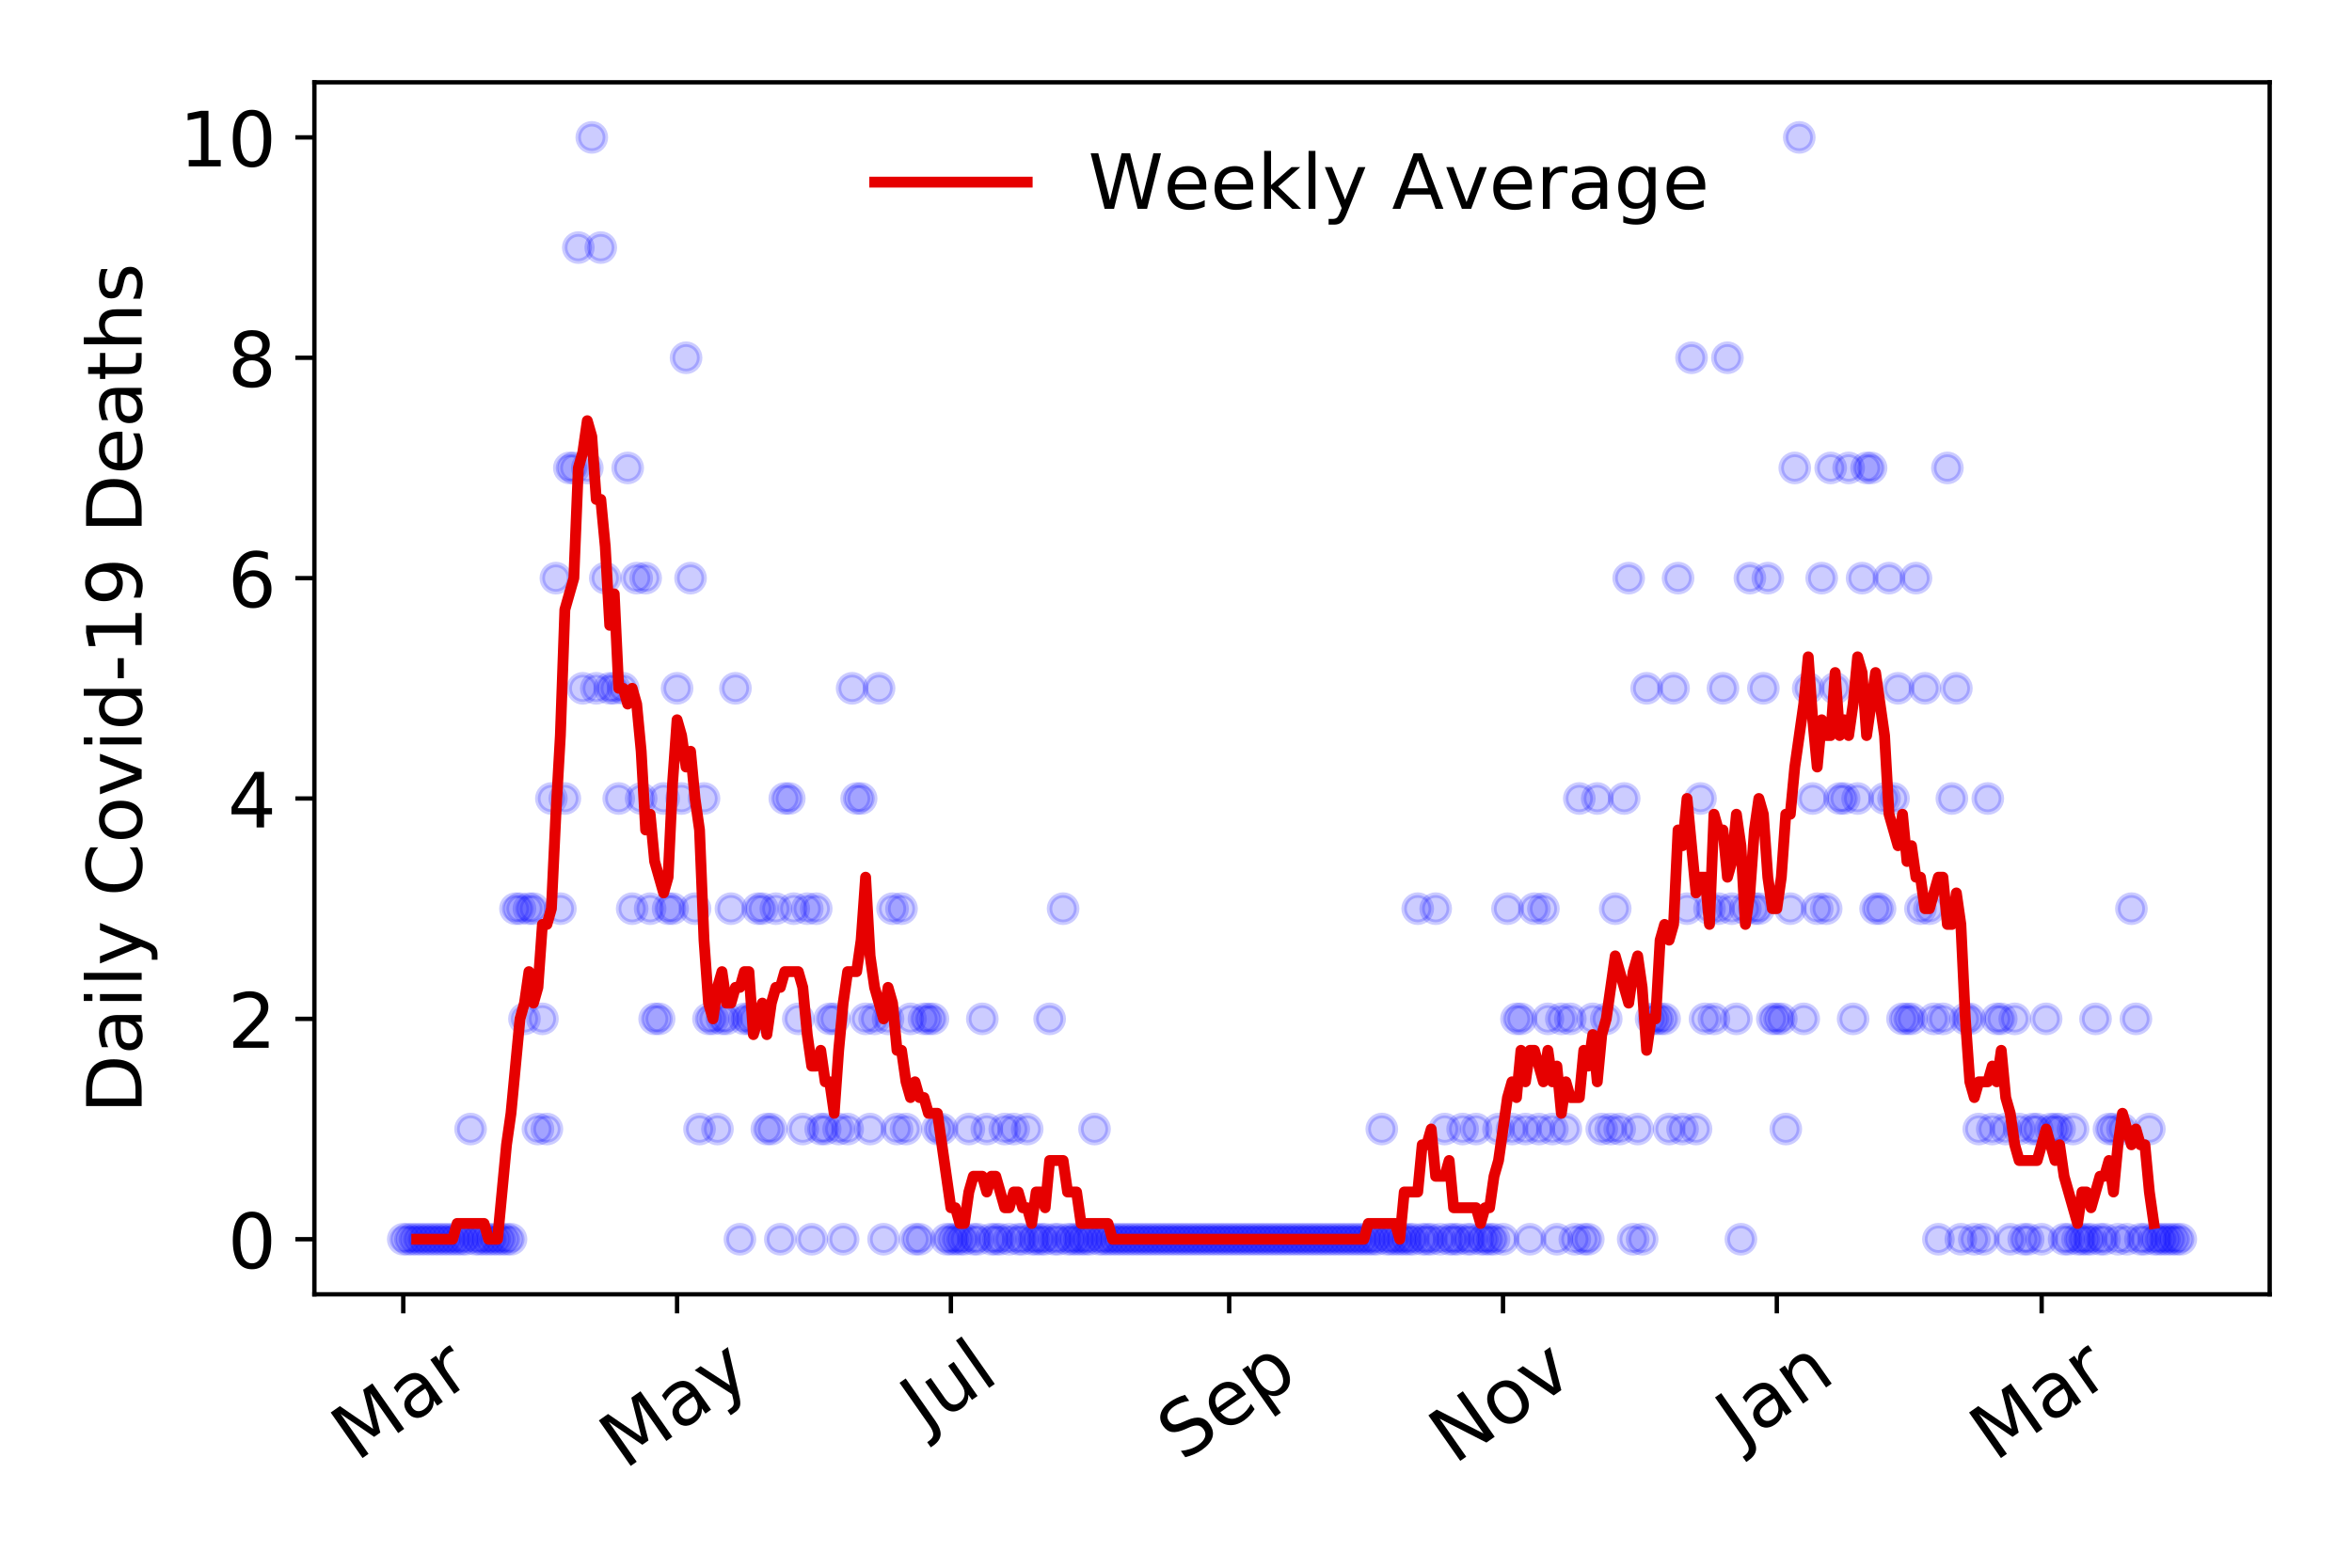 <?xml version="1.0" encoding="utf-8" standalone="no"?>
<!DOCTYPE svg PUBLIC "-//W3C//DTD SVG 1.1//EN"
  "http://www.w3.org/Graphics/SVG/1.1/DTD/svg11.dtd">
<!-- Created with matplotlib (https://matplotlib.org/) -->
<svg height="288pt" version="1.1" viewBox="0 0 432 288" width="432pt" xmlns="http://www.w3.org/2000/svg" xmlns:xlink="http://www.w3.org/1999/xlink">
 <defs>
  <style type="text/css">
*{stroke-linecap:butt;stroke-linejoin:round;}
  </style>
 </defs>
 <g id="figure_1">
  <g id="patch_1">
   <path d="M 0 288 
L 432 288 
L 432 0 
L 0 0 
z
" style="fill:#ffffff;"/>
  </g>
  <g id="axes_1">
   <g id="patch_2">
    <path d="M 57.745 237.778 
L 416.88 237.778 
L 416.88 15.12 
L 57.745 15.12 
z
" style="fill:#ffffff;"/>
   </g>
   <g id="matplotlib.axis_1">
    <g id="xtick_1">
     <g id="line2d_1">
      <defs>
       <path d="M 0 0 
L 0 3.5 
" id="mdf24eb7b53" style="stroke:#000000;stroke-width:0.8;"/>
      </defs>
      <g>
       <use style="stroke:#000000;stroke-width:0.8;" x="74.069" xlink:href="#mdf24eb7b53" y="237.778"/>
      </g>
     </g>
     <g id="text_1">
      <!-- Mar -->
      <defs>
       <path d="M 9.812 72.906 
L 24.516 72.906 
L 43.109 23.297 
L 61.812 72.906 
L 76.516 72.906 
L 76.516 0 
L 66.891 0 
L 66.891 64.016 
L 48.094 14.016 
L 38.188 14.016 
L 19.391 64.016 
L 19.391 0 
L 9.812 0 
z
" id="DejaVuSans-77"/>
       <path d="M 34.281 27.484 
Q 23.391 27.484 19.188 25 
Q 14.984 22.516 14.984 16.5 
Q 14.984 11.719 18.141 8.906 
Q 21.297 6.109 26.703 6.109 
Q 34.188 6.109 38.703 11.406 
Q 43.219 16.703 43.219 25.484 
L 43.219 27.484 
z
M 52.203 31.203 
L 52.203 0 
L 43.219 0 
L 43.219 8.297 
Q 40.141 3.328 35.547 0.953 
Q 30.953 -1.422 24.312 -1.422 
Q 15.922 -1.422 10.953 3.297 
Q 6 8.016 6 15.922 
Q 6 25.141 12.172 29.828 
Q 18.359 34.516 30.609 34.516 
L 43.219 34.516 
L 43.219 35.406 
Q 43.219 41.609 39.141 45 
Q 35.062 48.391 27.688 48.391 
Q 23 48.391 18.547 47.266 
Q 14.109 46.141 10.016 43.891 
L 10.016 52.203 
Q 14.938 54.109 19.578 55.047 
Q 24.219 56 28.609 56 
Q 40.484 56 46.344 49.844 
Q 52.203 43.703 52.203 31.203 
z
" id="DejaVuSans-97"/>
       <path d="M 41.109 46.297 
Q 39.594 47.172 37.812 47.578 
Q 36.031 48 33.891 48 
Q 26.266 48 22.188 43.047 
Q 18.109 38.094 18.109 28.812 
L 18.109 0 
L 9.078 0 
L 9.078 54.688 
L 18.109 54.688 
L 18.109 46.188 
Q 20.953 51.172 25.484 53.578 
Q 30.031 56 36.531 56 
Q 37.453 56 38.578 55.875 
Q 39.703 55.766 41.062 55.516 
z
" id="DejaVuSans-114"/>
      </defs>
      <g transform="translate(65.467 268.643)rotate(-35)scale(0.14 -0.14)">
       <use xlink:href="#DejaVuSans-77"/>
       <use x="86.279" xlink:href="#DejaVuSans-97"/>
       <use x="147.559" xlink:href="#DejaVuSans-114"/>
      </g>
     </g>
    </g>
    <g id="xtick_2">
     <g id="line2d_2">
      <g>
       <use style="stroke:#000000;stroke-width:0.8;" x="124.361" xlink:href="#mdf24eb7b53" y="237.778"/>
      </g>
     </g>
     <g id="text_2">
      <!-- May -->
      <defs>
       <path d="M 32.172 -5.078 
Q 28.375 -14.844 24.75 -17.812 
Q 21.141 -20.797 15.094 -20.797 
L 7.906 -20.797 
L 7.906 -13.281 
L 13.188 -13.281 
Q 16.891 -13.281 18.938 -11.516 
Q 21 -9.766 23.484 -3.219 
L 25.094 0.875 
L 2.984 54.688 
L 12.5 54.688 
L 29.594 11.922 
L 46.688 54.688 
L 56.203 54.688 
z
" id="DejaVuSans-121"/>
      </defs>
      <g transform="translate(114.722 270.094)rotate(-35)scale(0.14 -0.14)">
       <use xlink:href="#DejaVuSans-77"/>
       <use x="86.279" xlink:href="#DejaVuSans-97"/>
       <use x="147.559" xlink:href="#DejaVuSans-121"/>
      </g>
     </g>
    </g>
    <g id="xtick_3">
     <g id="line2d_3">
      <g>
       <use style="stroke:#000000;stroke-width:0.8;" x="174.654" xlink:href="#mdf24eb7b53" y="237.778"/>
      </g>
     </g>
     <g id="text_3">
      <!-- Jul -->
      <defs>
       <path d="M 9.812 72.906 
L 19.672 72.906 
L 19.672 5.078 
Q 19.672 -8.109 14.672 -14.062 
Q 9.672 -20.016 -1.422 -20.016 
L -5.172 -20.016 
L -5.172 -11.719 
L -2.094 -11.719 
Q 4.438 -11.719 7.125 -8.047 
Q 9.812 -4.391 9.812 5.078 
z
" id="DejaVuSans-74"/>
       <path d="M 8.5 21.578 
L 8.5 54.688 
L 17.484 54.688 
L 17.484 21.922 
Q 17.484 14.156 20.5 10.266 
Q 23.531 6.391 29.594 6.391 
Q 36.859 6.391 41.078 11.031 
Q 45.312 15.672 45.312 23.688 
L 45.312 54.688 
L 54.297 54.688 
L 54.297 0 
L 45.312 0 
L 45.312 8.406 
Q 42.047 3.422 37.719 1 
Q 33.406 -1.422 27.688 -1.422 
Q 18.266 -1.422 13.375 4.438 
Q 8.5 10.297 8.5 21.578 
z
M 31.109 56 
z
" id="DejaVuSans-117"/>
       <path d="M 9.422 75.984 
L 18.406 75.984 
L 18.406 0 
L 9.422 0 
z
" id="DejaVuSans-108"/>
      </defs>
      <g transform="translate(169.951 263.181)rotate(-35)scale(0.14 -0.14)">
       <use xlink:href="#DejaVuSans-74"/>
       <use x="29.492" xlink:href="#DejaVuSans-117"/>
       <use x="92.871" xlink:href="#DejaVuSans-108"/>
      </g>
     </g>
    </g>
    <g id="xtick_4">
     <g id="line2d_4">
      <g>
       <use style="stroke:#000000;stroke-width:0.8;" x="225.77" xlink:href="#mdf24eb7b53" y="237.778"/>
      </g>
     </g>
     <g id="text_4">
      <!-- Sep -->
      <defs>
       <path d="M 53.516 70.516 
L 53.516 60.891 
Q 47.906 63.578 42.922 64.891 
Q 37.938 66.219 33.297 66.219 
Q 25.25 66.219 20.875 63.094 
Q 16.5 59.969 16.5 54.203 
Q 16.5 49.359 19.406 46.891 
Q 22.312 44.438 30.422 42.922 
L 36.375 41.703 
Q 47.406 39.594 52.656 34.297 
Q 57.906 29 57.906 20.125 
Q 57.906 9.516 50.797 4.047 
Q 43.703 -1.422 29.984 -1.422 
Q 24.812 -1.422 18.969 -0.25 
Q 13.141 0.922 6.891 3.219 
L 6.891 13.375 
Q 12.891 10.016 18.656 8.297 
Q 24.422 6.594 29.984 6.594 
Q 38.422 6.594 43.016 9.906 
Q 47.609 13.234 47.609 19.391 
Q 47.609 24.75 44.312 27.781 
Q 41.016 30.812 33.5 32.328 
L 27.484 33.5 
Q 16.453 35.688 11.516 40.375 
Q 6.594 45.062 6.594 53.422 
Q 6.594 63.094 13.406 68.656 
Q 20.219 74.219 32.172 74.219 
Q 37.312 74.219 42.625 73.281 
Q 47.953 72.359 53.516 70.516 
z
" id="DejaVuSans-83"/>
       <path d="M 56.203 29.594 
L 56.203 25.203 
L 14.891 25.203 
Q 15.484 15.922 20.484 11.062 
Q 25.484 6.203 34.422 6.203 
Q 39.594 6.203 44.453 7.469 
Q 49.312 8.734 54.109 11.281 
L 54.109 2.781 
Q 49.266 0.734 44.188 -0.344 
Q 39.109 -1.422 33.891 -1.422 
Q 20.797 -1.422 13.156 6.188 
Q 5.516 13.812 5.516 26.812 
Q 5.516 40.234 12.766 48.109 
Q 20.016 56 32.328 56 
Q 43.359 56 49.781 48.891 
Q 56.203 41.797 56.203 29.594 
z
M 47.219 32.234 
Q 47.125 39.594 43.094 43.984 
Q 39.062 48.391 32.422 48.391 
Q 24.906 48.391 20.391 44.141 
Q 15.875 39.891 15.188 32.172 
z
" id="DejaVuSans-101"/>
       <path d="M 18.109 8.203 
L 18.109 -20.797 
L 9.078 -20.797 
L 9.078 54.688 
L 18.109 54.688 
L 18.109 46.391 
Q 20.953 51.266 25.266 53.625 
Q 29.594 56 35.594 56 
Q 45.562 56 51.781 48.094 
Q 58.016 40.188 58.016 27.297 
Q 58.016 14.406 51.781 6.484 
Q 45.562 -1.422 35.594 -1.422 
Q 29.594 -1.422 25.266 0.953 
Q 20.953 3.328 18.109 8.203 
z
M 48.688 27.297 
Q 48.688 37.203 44.609 42.844 
Q 40.531 48.484 33.406 48.484 
Q 26.266 48.484 22.188 42.844 
Q 18.109 37.203 18.109 27.297 
Q 18.109 17.391 22.188 11.75 
Q 26.266 6.109 33.406 6.109 
Q 40.531 6.109 44.609 11.75 
Q 48.688 17.391 48.688 27.297 
z
" id="DejaVuSans-112"/>
      </defs>
      <g transform="translate(217.177 268.629)rotate(-35)scale(0.14 -0.14)">
       <use xlink:href="#DejaVuSans-83"/>
       <use x="63.477" xlink:href="#DejaVuSans-101"/>
       <use x="125" xlink:href="#DejaVuSans-112"/>
      </g>
     </g>
    </g>
    <g id="xtick_5">
     <g id="line2d_5">
      <g>
       <use style="stroke:#000000;stroke-width:0.8;" x="276.062" xlink:href="#mdf24eb7b53" y="237.778"/>
      </g>
     </g>
     <g id="text_5">
      <!-- Nov -->
      <defs>
       <path d="M 9.812 72.906 
L 23.094 72.906 
L 55.422 11.922 
L 55.422 72.906 
L 64.984 72.906 
L 64.984 0 
L 51.703 0 
L 19.391 60.984 
L 19.391 0 
L 9.812 0 
z
" id="DejaVuSans-78"/>
       <path d="M 30.609 48.391 
Q 23.391 48.391 19.188 42.75 
Q 14.984 37.109 14.984 27.297 
Q 14.984 17.484 19.156 11.844 
Q 23.344 6.203 30.609 6.203 
Q 37.797 6.203 41.984 11.859 
Q 46.188 17.531 46.188 27.297 
Q 46.188 37.016 41.984 42.703 
Q 37.797 48.391 30.609 48.391 
z
M 30.609 56 
Q 42.328 56 49.016 48.375 
Q 55.719 40.766 55.719 27.297 
Q 55.719 13.875 49.016 6.219 
Q 42.328 -1.422 30.609 -1.422 
Q 18.844 -1.422 12.172 6.219 
Q 5.516 13.875 5.516 27.297 
Q 5.516 40.766 12.172 48.375 
Q 18.844 56 30.609 56 
z
" id="DejaVuSans-111"/>
       <path d="M 2.984 54.688 
L 12.5 54.688 
L 29.594 8.797 
L 46.688 54.688 
L 56.203 54.688 
L 35.688 0 
L 23.484 0 
z
" id="DejaVuSans-118"/>
      </defs>
      <g transform="translate(267.086 269.166)rotate(-35)scale(0.14 -0.14)">
       <use xlink:href="#DejaVuSans-78"/>
       <use x="74.805" xlink:href="#DejaVuSans-111"/>
       <use x="135.986" xlink:href="#DejaVuSans-118"/>
      </g>
     </g>
    </g>
    <g id="xtick_6">
     <g id="line2d_6">
      <g>
       <use style="stroke:#000000;stroke-width:0.8;" x="326.354" xlink:href="#mdf24eb7b53" y="237.778"/>
      </g>
     </g>
     <g id="text_6">
      <!-- Jan -->
      <defs>
       <path d="M 54.891 33.016 
L 54.891 0 
L 45.906 0 
L 45.906 32.719 
Q 45.906 40.484 42.875 44.328 
Q 39.844 48.188 33.797 48.188 
Q 26.516 48.188 22.312 43.547 
Q 18.109 38.922 18.109 30.906 
L 18.109 0 
L 9.078 0 
L 9.078 54.688 
L 18.109 54.688 
L 18.109 46.188 
Q 21.344 51.125 25.703 53.562 
Q 30.078 56 35.797 56 
Q 45.219 56 50.047 50.172 
Q 54.891 44.344 54.891 33.016 
z
" id="DejaVuSans-110"/>
      </defs>
      <g transform="translate(319.731 265.871)rotate(-35)scale(0.14 -0.14)">
       <use xlink:href="#DejaVuSans-74"/>
       <use x="29.492" xlink:href="#DejaVuSans-97"/>
       <use x="90.771" xlink:href="#DejaVuSans-110"/>
      </g>
     </g>
    </g>
    <g id="xtick_7">
     <g id="line2d_7">
      <g>
       <use style="stroke:#000000;stroke-width:0.8;" x="374.997" xlink:href="#mdf24eb7b53" y="237.778"/>
      </g>
     </g>
     <g id="text_7">
      <!-- Mar -->
      <g transform="translate(366.395 268.643)rotate(-35)scale(0.14 -0.14)">
       <use xlink:href="#DejaVuSans-77"/>
       <use x="86.279" xlink:href="#DejaVuSans-97"/>
       <use x="147.559" xlink:href="#DejaVuSans-114"/>
      </g>
     </g>
    </g>
   </g>
   <g id="matplotlib.axis_2">
    <g id="ytick_1">
     <g id="line2d_8">
      <defs>
       <path d="M 0 0 
L -3.5 0 
" id="ma7852a4205" style="stroke:#000000;stroke-width:0.8;"/>
      </defs>
      <g>
       <use style="stroke:#000000;stroke-width:0.8;" x="57.745" xlink:href="#ma7852a4205" y="227.657"/>
      </g>
     </g>
     <g id="text_8">
      <!-- 0 -->
      <defs>
       <path d="M 31.781 66.406 
Q 24.172 66.406 20.328 58.906 
Q 16.5 51.422 16.5 36.375 
Q 16.5 21.391 20.328 13.891 
Q 24.172 6.391 31.781 6.391 
Q 39.453 6.391 43.281 13.891 
Q 47.125 21.391 47.125 36.375 
Q 47.125 51.422 43.281 58.906 
Q 39.453 66.406 31.781 66.406 
z
M 31.781 74.219 
Q 44.047 74.219 50.516 64.516 
Q 56.984 54.828 56.984 36.375 
Q 56.984 17.969 50.516 8.266 
Q 44.047 -1.422 31.781 -1.422 
Q 19.531 -1.422 13.062 8.266 
Q 6.594 17.969 6.594 36.375 
Q 6.594 54.828 13.062 64.516 
Q 19.531 74.219 31.781 74.219 
z
" id="DejaVuSans-48"/>
      </defs>
      <g transform="translate(41.837 232.976)scale(0.14 -0.14)">
       <use xlink:href="#DejaVuSans-48"/>
      </g>
     </g>
    </g>
    <g id="ytick_2">
     <g id="line2d_9">
      <g>
       <use style="stroke:#000000;stroke-width:0.8;" x="57.745" xlink:href="#ma7852a4205" y="187.174"/>
      </g>
     </g>
     <g id="text_9">
      <!-- 2 -->
      <defs>
       <path d="M 19.188 8.297 
L 53.609 8.297 
L 53.609 0 
L 7.328 0 
L 7.328 8.297 
Q 12.938 14.109 22.625 23.891 
Q 32.328 33.688 34.812 36.531 
Q 39.547 41.844 41.422 45.531 
Q 43.312 49.219 43.312 52.781 
Q 43.312 58.594 39.234 62.25 
Q 35.156 65.922 28.609 65.922 
Q 23.969 65.922 18.812 64.312 
Q 13.672 62.703 7.812 59.422 
L 7.812 69.391 
Q 13.766 71.781 18.938 73 
Q 24.125 74.219 28.422 74.219 
Q 39.75 74.219 46.484 68.547 
Q 53.219 62.891 53.219 53.422 
Q 53.219 48.922 51.531 44.891 
Q 49.859 40.875 45.406 35.406 
Q 44.188 33.984 37.641 27.219 
Q 31.109 20.453 19.188 8.297 
z
" id="DejaVuSans-50"/>
      </defs>
      <g transform="translate(41.837 192.493)scale(0.14 -0.14)">
       <use xlink:href="#DejaVuSans-50"/>
      </g>
     </g>
    </g>
    <g id="ytick_3">
     <g id="line2d_10">
      <g>
       <use style="stroke:#000000;stroke-width:0.8;" x="57.745" xlink:href="#ma7852a4205" y="146.691"/>
      </g>
     </g>
     <g id="text_10">
      <!-- 4 -->
      <defs>
       <path d="M 37.797 64.312 
L 12.891 25.391 
L 37.797 25.391 
z
M 35.203 72.906 
L 47.609 72.906 
L 47.609 25.391 
L 58.016 25.391 
L 58.016 17.188 
L 47.609 17.188 
L 47.609 0 
L 37.797 0 
L 37.797 17.188 
L 4.891 17.188 
L 4.891 26.703 
z
" id="DejaVuSans-52"/>
      </defs>
      <g transform="translate(41.837 152.01)scale(0.14 -0.14)">
       <use xlink:href="#DejaVuSans-52"/>
      </g>
     </g>
    </g>
    <g id="ytick_4">
     <g id="line2d_11">
      <g>
       <use style="stroke:#000000;stroke-width:0.8;" x="57.745" xlink:href="#ma7852a4205" y="106.207"/>
      </g>
     </g>
     <g id="text_11">
      <!-- 6 -->
      <defs>
       <path d="M 33.016 40.375 
Q 26.375 40.375 22.484 35.828 
Q 18.609 31.297 18.609 23.391 
Q 18.609 15.531 22.484 10.953 
Q 26.375 6.391 33.016 6.391 
Q 39.656 6.391 43.531 10.953 
Q 47.406 15.531 47.406 23.391 
Q 47.406 31.297 43.531 35.828 
Q 39.656 40.375 33.016 40.375 
z
M 52.594 71.297 
L 52.594 62.312 
Q 48.875 64.062 45.094 64.984 
Q 41.312 65.922 37.594 65.922 
Q 27.828 65.922 22.672 59.328 
Q 17.531 52.734 16.797 39.406 
Q 19.672 43.656 24.016 45.922 
Q 28.375 48.188 33.594 48.188 
Q 44.578 48.188 50.953 41.516 
Q 57.328 34.859 57.328 23.391 
Q 57.328 12.156 50.688 5.359 
Q 44.047 -1.422 33.016 -1.422 
Q 20.359 -1.422 13.672 8.266 
Q 6.984 17.969 6.984 36.375 
Q 6.984 53.656 15.188 63.938 
Q 23.391 74.219 37.203 74.219 
Q 40.922 74.219 44.703 73.484 
Q 48.484 72.75 52.594 71.297 
z
" id="DejaVuSans-54"/>
      </defs>
      <g transform="translate(41.837 111.526)scale(0.14 -0.14)">
       <use xlink:href="#DejaVuSans-54"/>
      </g>
     </g>
    </g>
    <g id="ytick_5">
     <g id="line2d_12">
      <g>
       <use style="stroke:#000000;stroke-width:0.8;" x="57.745" xlink:href="#ma7852a4205" y="65.724"/>
      </g>
     </g>
     <g id="text_12">
      <!-- 8 -->
      <defs>
       <path d="M 31.781 34.625 
Q 24.75 34.625 20.719 30.859 
Q 16.703 27.094 16.703 20.516 
Q 16.703 13.922 20.719 10.156 
Q 24.75 6.391 31.781 6.391 
Q 38.812 6.391 42.859 10.172 
Q 46.922 13.969 46.922 20.516 
Q 46.922 27.094 42.891 30.859 
Q 38.875 34.625 31.781 34.625 
z
M 21.922 38.812 
Q 15.578 40.375 12.031 44.719 
Q 8.5 49.078 8.5 55.328 
Q 8.5 64.062 14.719 69.141 
Q 20.953 74.219 31.781 74.219 
Q 42.672 74.219 48.875 69.141 
Q 55.078 64.062 55.078 55.328 
Q 55.078 49.078 51.531 44.719 
Q 48 40.375 41.703 38.812 
Q 48.828 37.156 52.797 32.312 
Q 56.781 27.484 56.781 20.516 
Q 56.781 9.906 50.312 4.234 
Q 43.844 -1.422 31.781 -1.422 
Q 19.734 -1.422 13.25 4.234 
Q 6.781 9.906 6.781 20.516 
Q 6.781 27.484 10.781 32.312 
Q 14.797 37.156 21.922 38.812 
z
M 18.312 54.391 
Q 18.312 48.734 21.844 45.562 
Q 25.391 42.391 31.781 42.391 
Q 38.141 42.391 41.719 45.562 
Q 45.312 48.734 45.312 54.391 
Q 45.312 60.062 41.719 63.234 
Q 38.141 66.406 31.781 66.406 
Q 25.391 66.406 21.844 63.234 
Q 18.312 60.062 18.312 54.391 
z
" id="DejaVuSans-56"/>
      </defs>
      <g transform="translate(41.837 71.043)scale(0.14 -0.14)">
       <use xlink:href="#DejaVuSans-56"/>
      </g>
     </g>
    </g>
    <g id="ytick_6">
     <g id="line2d_13">
      <g>
       <use style="stroke:#000000;stroke-width:0.8;" x="57.745" xlink:href="#ma7852a4205" y="25.241"/>
      </g>
     </g>
     <g id="text_13">
      <!-- 10 -->
      <defs>
       <path d="M 12.406 8.297 
L 28.516 8.297 
L 28.516 63.922 
L 10.984 60.406 
L 10.984 69.391 
L 28.422 72.906 
L 38.281 72.906 
L 38.281 8.297 
L 54.391 8.297 
L 54.391 0 
L 12.406 0 
z
" id="DejaVuSans-49"/>
      </defs>
      <g transform="translate(32.93 30.56)scale(0.14 -0.14)">
       <use xlink:href="#DejaVuSans-49"/>
       <use x="63.623" xlink:href="#DejaVuSans-48"/>
      </g>
     </g>
    </g>
    <g id="text_14">
     <!-- Daily Covid-19 Deaths -->
     <defs>
      <path d="M 19.672 64.797 
L 19.672 8.109 
L 31.594 8.109 
Q 46.688 8.109 53.688 14.938 
Q 60.688 21.781 60.688 36.531 
Q 60.688 51.172 53.688 57.984 
Q 46.688 64.797 31.594 64.797 
z
M 9.812 72.906 
L 30.078 72.906 
Q 51.266 72.906 61.172 64.094 
Q 71.094 55.281 71.094 36.531 
Q 71.094 17.672 61.125 8.828 
Q 51.172 0 30.078 0 
L 9.812 0 
z
" id="DejaVuSans-68"/>
      <path d="M 9.422 54.688 
L 18.406 54.688 
L 18.406 0 
L 9.422 0 
z
M 9.422 75.984 
L 18.406 75.984 
L 18.406 64.594 
L 9.422 64.594 
z
" id="DejaVuSans-105"/>
      <path id="DejaVuSans-32"/>
      <path d="M 64.406 67.281 
L 64.406 56.891 
Q 59.422 61.531 53.781 63.812 
Q 48.141 66.109 41.797 66.109 
Q 29.297 66.109 22.656 58.469 
Q 16.016 50.828 16.016 36.375 
Q 16.016 21.969 22.656 14.328 
Q 29.297 6.688 41.797 6.688 
Q 48.141 6.688 53.781 8.984 
Q 59.422 11.281 64.406 15.922 
L 64.406 5.609 
Q 59.234 2.094 53.438 0.328 
Q 47.656 -1.422 41.219 -1.422 
Q 24.656 -1.422 15.125 8.703 
Q 5.609 18.844 5.609 36.375 
Q 5.609 53.953 15.125 64.078 
Q 24.656 74.219 41.219 74.219 
Q 47.75 74.219 53.531 72.484 
Q 59.328 70.75 64.406 67.281 
z
" id="DejaVuSans-67"/>
      <path d="M 45.406 46.391 
L 45.406 75.984 
L 54.391 75.984 
L 54.391 0 
L 45.406 0 
L 45.406 8.203 
Q 42.578 3.328 38.25 0.953 
Q 33.938 -1.422 27.875 -1.422 
Q 17.969 -1.422 11.734 6.484 
Q 5.516 14.406 5.516 27.297 
Q 5.516 40.188 11.734 48.094 
Q 17.969 56 27.875 56 
Q 33.938 56 38.25 53.625 
Q 42.578 51.266 45.406 46.391 
z
M 14.797 27.297 
Q 14.797 17.391 18.875 11.75 
Q 22.953 6.109 30.078 6.109 
Q 37.203 6.109 41.297 11.75 
Q 45.406 17.391 45.406 27.297 
Q 45.406 37.203 41.297 42.844 
Q 37.203 48.484 30.078 48.484 
Q 22.953 48.484 18.875 42.844 
Q 14.797 37.203 14.797 27.297 
z
" id="DejaVuSans-100"/>
      <path d="M 4.891 31.391 
L 31.203 31.391 
L 31.203 23.391 
L 4.891 23.391 
z
" id="DejaVuSans-45"/>
      <path d="M 10.984 1.516 
L 10.984 10.5 
Q 14.703 8.734 18.5 7.812 
Q 22.312 6.891 25.984 6.891 
Q 35.75 6.891 40.891 13.453 
Q 46.047 20.016 46.781 33.406 
Q 43.953 29.203 39.594 26.953 
Q 35.25 24.703 29.984 24.703 
Q 19.047 24.703 12.672 31.312 
Q 6.297 37.938 6.297 49.422 
Q 6.297 60.641 12.938 67.422 
Q 19.578 74.219 30.609 74.219 
Q 43.266 74.219 49.922 64.516 
Q 56.594 54.828 56.594 36.375 
Q 56.594 19.141 48.406 8.859 
Q 40.234 -1.422 26.422 -1.422 
Q 22.703 -1.422 18.891 -0.688 
Q 15.094 0.047 10.984 1.516 
z
M 30.609 32.422 
Q 37.25 32.422 41.125 36.953 
Q 45.016 41.5 45.016 49.422 
Q 45.016 57.281 41.125 61.844 
Q 37.25 66.406 30.609 66.406 
Q 23.969 66.406 20.094 61.844 
Q 16.219 57.281 16.219 49.422 
Q 16.219 41.5 20.094 36.953 
Q 23.969 32.422 30.609 32.422 
z
" id="DejaVuSans-57"/>
      <path d="M 18.312 70.219 
L 18.312 54.688 
L 36.812 54.688 
L 36.812 47.703 
L 18.312 47.703 
L 18.312 18.016 
Q 18.312 11.328 20.141 9.422 
Q 21.969 7.516 27.594 7.516 
L 36.812 7.516 
L 36.812 0 
L 27.594 0 
Q 17.188 0 13.234 3.875 
Q 9.281 7.766 9.281 18.016 
L 9.281 47.703 
L 2.688 47.703 
L 2.688 54.688 
L 9.281 54.688 
L 9.281 70.219 
z
" id="DejaVuSans-116"/>
      <path d="M 54.891 33.016 
L 54.891 0 
L 45.906 0 
L 45.906 32.719 
Q 45.906 40.484 42.875 44.328 
Q 39.844 48.188 33.797 48.188 
Q 26.516 48.188 22.312 43.547 
Q 18.109 38.922 18.109 30.906 
L 18.109 0 
L 9.078 0 
L 9.078 75.984 
L 18.109 75.984 
L 18.109 46.188 
Q 21.344 51.125 25.703 53.562 
Q 30.078 56 35.797 56 
Q 45.219 56 50.047 50.172 
Q 54.891 44.344 54.891 33.016 
z
" id="DejaVuSans-104"/>
      <path d="M 44.281 53.078 
L 44.281 44.578 
Q 40.484 46.531 36.375 47.5 
Q 32.281 48.484 27.875 48.484 
Q 21.188 48.484 17.844 46.438 
Q 14.5 44.391 14.5 40.281 
Q 14.5 37.156 16.891 35.375 
Q 19.281 33.594 26.516 31.984 
L 29.594 31.297 
Q 39.156 29.25 43.188 25.516 
Q 47.219 21.781 47.219 15.094 
Q 47.219 7.469 41.188 3.016 
Q 35.156 -1.422 24.609 -1.422 
Q 20.219 -1.422 15.453 -0.562 
Q 10.688 0.297 5.422 2 
L 5.422 11.281 
Q 10.406 8.688 15.234 7.391 
Q 20.062 6.109 24.812 6.109 
Q 31.156 6.109 34.562 8.281 
Q 37.984 10.453 37.984 14.406 
Q 37.984 18.062 35.516 20.016 
Q 33.062 21.969 24.703 23.781 
L 21.578 24.516 
Q 13.234 26.266 9.516 29.906 
Q 5.812 33.547 5.812 39.891 
Q 5.812 47.609 11.281 51.797 
Q 16.75 56 26.812 56 
Q 31.781 56 36.172 55.266 
Q 40.578 54.547 44.281 53.078 
z
" id="DejaVuSans-115"/>
     </defs>
     <g transform="translate(26.018 204.56)rotate(-90)scale(0.14 -0.14)">
      <use xlink:href="#DejaVuSans-68"/>
      <use x="77.002" xlink:href="#DejaVuSans-97"/>
      <use x="138.281" xlink:href="#DejaVuSans-105"/>
      <use x="166.064" xlink:href="#DejaVuSans-108"/>
      <use x="193.848" xlink:href="#DejaVuSans-121"/>
      <use x="253.027" xlink:href="#DejaVuSans-32"/>
      <use x="284.814" xlink:href="#DejaVuSans-67"/>
      <use x="354.639" xlink:href="#DejaVuSans-111"/>
      <use x="415.82" xlink:href="#DejaVuSans-118"/>
      <use x="475" xlink:href="#DejaVuSans-105"/>
      <use x="502.783" xlink:href="#DejaVuSans-100"/>
      <use x="566.26" xlink:href="#DejaVuSans-45"/>
      <use x="602.344" xlink:href="#DejaVuSans-49"/>
      <use x="665.967" xlink:href="#DejaVuSans-57"/>
      <use x="729.59" xlink:href="#DejaVuSans-32"/>
      <use x="761.377" xlink:href="#DejaVuSans-68"/>
      <use x="838.379" xlink:href="#DejaVuSans-101"/>
      <use x="899.902" xlink:href="#DejaVuSans-97"/>
      <use x="961.182" xlink:href="#DejaVuSans-116"/>
      <use x="1000.391" xlink:href="#DejaVuSans-104"/>
      <use x="1063.77" xlink:href="#DejaVuSans-115"/>
     </g>
    </g>
   </g>
   <g id="line2d_14">
    <defs>
     <path d="M 0 2.5 
C 0.663 2.5 1.299 2.237 1.768 1.768 
C 2.237 1.299 2.5 0.663 2.5 0 
C 2.5 -0.663 2.237 -1.299 1.768 -1.768 
C 1.299 -2.237 0.663 -2.5 0 -2.5 
C -0.663 -2.5 -1.299 -2.237 -1.768 -1.768 
C -2.237 -1.299 -2.5 -0.663 -2.5 0 
C -2.5 0.663 -2.237 1.299 -1.768 1.768 
C -1.299 2.237 -0.663 2.5 0 2.5 
z
" id="m117e84f528" style="stroke:#0000ff;stroke-opacity:0.2;"/>
    </defs>
    <g clip-path="url(#p149bf81082)">
     <use style="fill:#0000ff;fill-opacity:0.2;stroke:#0000ff;stroke-opacity:0.2;" x="74.069" xlink:href="#m117e84f528" y="227.657"/>
     <use style="fill:#0000ff;fill-opacity:0.2;stroke:#0000ff;stroke-opacity:0.2;" x="74.894" xlink:href="#m117e84f528" y="227.657"/>
     <use style="fill:#0000ff;fill-opacity:0.2;stroke:#0000ff;stroke-opacity:0.2;" x="75.718" xlink:href="#m117e84f528" y="227.657"/>
     <use style="fill:#0000ff;fill-opacity:0.2;stroke:#0000ff;stroke-opacity:0.2;" x="76.543" xlink:href="#m117e84f528" y="227.657"/>
     <use style="fill:#0000ff;fill-opacity:0.2;stroke:#0000ff;stroke-opacity:0.2;" x="77.367" xlink:href="#m117e84f528" y="227.657"/>
     <use style="fill:#0000ff;fill-opacity:0.2;stroke:#0000ff;stroke-opacity:0.2;" x="78.192" xlink:href="#m117e84f528" y="227.657"/>
     <use style="fill:#0000ff;fill-opacity:0.2;stroke:#0000ff;stroke-opacity:0.2;" x="79.016" xlink:href="#m117e84f528" y="227.657"/>
     <use style="fill:#0000ff;fill-opacity:0.2;stroke:#0000ff;stroke-opacity:0.2;" x="79.841" xlink:href="#m117e84f528" y="227.657"/>
     <use style="fill:#0000ff;fill-opacity:0.2;stroke:#0000ff;stroke-opacity:0.2;" x="80.665" xlink:href="#m117e84f528" y="227.657"/>
     <use style="fill:#0000ff;fill-opacity:0.2;stroke:#0000ff;stroke-opacity:0.2;" x="81.489" xlink:href="#m117e84f528" y="227.657"/>
     <use style="fill:#0000ff;fill-opacity:0.2;stroke:#0000ff;stroke-opacity:0.2;" x="82.314" xlink:href="#m117e84f528" y="227.657"/>
     <use style="fill:#0000ff;fill-opacity:0.2;stroke:#0000ff;stroke-opacity:0.2;" x="83.138" xlink:href="#m117e84f528" y="227.657"/>
     <use style="fill:#0000ff;fill-opacity:0.2;stroke:#0000ff;stroke-opacity:0.2;" x="83.963" xlink:href="#m117e84f528" y="227.657"/>
     <use style="fill:#0000ff;fill-opacity:0.2;stroke:#0000ff;stroke-opacity:0.2;" x="84.787" xlink:href="#m117e84f528" y="227.657"/>
     <use style="fill:#0000ff;fill-opacity:0.2;stroke:#0000ff;stroke-opacity:0.2;" x="85.612" xlink:href="#m117e84f528" y="227.657"/>
     <use style="fill:#0000ff;fill-opacity:0.2;stroke:#0000ff;stroke-opacity:0.2;" x="86.436" xlink:href="#m117e84f528" y="207.416"/>
     <use style="fill:#0000ff;fill-opacity:0.2;stroke:#0000ff;stroke-opacity:0.2;" x="87.261" xlink:href="#m117e84f528" y="227.657"/>
     <use style="fill:#0000ff;fill-opacity:0.2;stroke:#0000ff;stroke-opacity:0.2;" x="88.085" xlink:href="#m117e84f528" y="227.657"/>
     <use style="fill:#0000ff;fill-opacity:0.2;stroke:#0000ff;stroke-opacity:0.2;" x="88.91" xlink:href="#m117e84f528" y="227.657"/>
     <use style="fill:#0000ff;fill-opacity:0.2;stroke:#0000ff;stroke-opacity:0.2;" x="89.734" xlink:href="#m117e84f528" y="227.657"/>
     <use style="fill:#0000ff;fill-opacity:0.2;stroke:#0000ff;stroke-opacity:0.2;" x="90.559" xlink:href="#m117e84f528" y="227.657"/>
     <use style="fill:#0000ff;fill-opacity:0.2;stroke:#0000ff;stroke-opacity:0.2;" x="91.383" xlink:href="#m117e84f528" y="227.657"/>
     <use style="fill:#0000ff;fill-opacity:0.2;stroke:#0000ff;stroke-opacity:0.2;" x="92.207" xlink:href="#m117e84f528" y="227.657"/>
     <use style="fill:#0000ff;fill-opacity:0.2;stroke:#0000ff;stroke-opacity:0.2;" x="93.032" xlink:href="#m117e84f528" y="227.657"/>
     <use style="fill:#0000ff;fill-opacity:0.2;stroke:#0000ff;stroke-opacity:0.2;" x="93.856" xlink:href="#m117e84f528" y="227.657"/>
     <use style="fill:#0000ff;fill-opacity:0.2;stroke:#0000ff;stroke-opacity:0.2;" x="94.681" xlink:href="#m117e84f528" y="166.932"/>
     <use style="fill:#0000ff;fill-opacity:0.2;stroke:#0000ff;stroke-opacity:0.2;" x="95.505" xlink:href="#m117e84f528" y="166.932"/>
     <use style="fill:#0000ff;fill-opacity:0.2;stroke:#0000ff;stroke-opacity:0.2;" x="96.33" xlink:href="#m117e84f528" y="187.174"/>
     <use style="fill:#0000ff;fill-opacity:0.2;stroke:#0000ff;stroke-opacity:0.2;" x="97.154" xlink:href="#m117e84f528" y="166.932"/>
     <use style="fill:#0000ff;fill-opacity:0.2;stroke:#0000ff;stroke-opacity:0.2;" x="97.979" xlink:href="#m117e84f528" y="166.932"/>
     <use style="fill:#0000ff;fill-opacity:0.2;stroke:#0000ff;stroke-opacity:0.2;" x="98.803" xlink:href="#m117e84f528" y="207.416"/>
     <use style="fill:#0000ff;fill-opacity:0.2;stroke:#0000ff;stroke-opacity:0.2;" x="99.628" xlink:href="#m117e84f528" y="187.174"/>
     <use style="fill:#0000ff;fill-opacity:0.2;stroke:#0000ff;stroke-opacity:0.2;" x="100.452" xlink:href="#m117e84f528" y="207.416"/>
     <use style="fill:#0000ff;fill-opacity:0.2;stroke:#0000ff;stroke-opacity:0.2;" x="101.277" xlink:href="#m117e84f528" y="146.691"/>
     <use style="fill:#0000ff;fill-opacity:0.2;stroke:#0000ff;stroke-opacity:0.2;" x="102.101" xlink:href="#m117e84f528" y="106.207"/>
     <use style="fill:#0000ff;fill-opacity:0.2;stroke:#0000ff;stroke-opacity:0.2;" x="102.925" xlink:href="#m117e84f528" y="166.932"/>
     <use style="fill:#0000ff;fill-opacity:0.2;stroke:#0000ff;stroke-opacity:0.2;" x="103.75" xlink:href="#m117e84f528" y="146.691"/>
     <use style="fill:#0000ff;fill-opacity:0.2;stroke:#0000ff;stroke-opacity:0.2;" x="104.574" xlink:href="#m117e84f528" y="85.966"/>
     <use style="fill:#0000ff;fill-opacity:0.2;stroke:#0000ff;stroke-opacity:0.2;" x="105.399" xlink:href="#m117e84f528" y="85.966"/>
     <use style="fill:#0000ff;fill-opacity:0.2;stroke:#0000ff;stroke-opacity:0.2;" x="106.223" xlink:href="#m117e84f528" y="45.482"/>
     <use style="fill:#0000ff;fill-opacity:0.2;stroke:#0000ff;stroke-opacity:0.2;" x="107.048" xlink:href="#m117e84f528" y="126.449"/>
     <use style="fill:#0000ff;fill-opacity:0.2;stroke:#0000ff;stroke-opacity:0.2;" x="107.872" xlink:href="#m117e84f528" y="85.966"/>
     <use style="fill:#0000ff;fill-opacity:0.2;stroke:#0000ff;stroke-opacity:0.2;" x="108.697" xlink:href="#m117e84f528" y="25.241"/>
     <use style="fill:#0000ff;fill-opacity:0.2;stroke:#0000ff;stroke-opacity:0.2;" x="109.521" xlink:href="#m117e84f528" y="126.449"/>
     <use style="fill:#0000ff;fill-opacity:0.2;stroke:#0000ff;stroke-opacity:0.2;" x="110.346" xlink:href="#m117e84f528" y="45.482"/>
     <use style="fill:#0000ff;fill-opacity:0.2;stroke:#0000ff;stroke-opacity:0.2;" x="111.17" xlink:href="#m117e84f528" y="106.207"/>
     <use style="fill:#0000ff;fill-opacity:0.2;stroke:#0000ff;stroke-opacity:0.2;" x="111.995" xlink:href="#m117e84f528" y="126.449"/>
     <use style="fill:#0000ff;fill-opacity:0.2;stroke:#0000ff;stroke-opacity:0.2;" x="112.819" xlink:href="#m117e84f528" y="126.449"/>
     <use style="fill:#0000ff;fill-opacity:0.2;stroke:#0000ff;stroke-opacity:0.2;" x="113.643" xlink:href="#m117e84f528" y="146.691"/>
     <use style="fill:#0000ff;fill-opacity:0.2;stroke:#0000ff;stroke-opacity:0.2;" x="114.468" xlink:href="#m117e84f528" y="126.449"/>
     <use style="fill:#0000ff;fill-opacity:0.2;stroke:#0000ff;stroke-opacity:0.2;" x="115.292" xlink:href="#m117e84f528" y="85.966"/>
     <use style="fill:#0000ff;fill-opacity:0.2;stroke:#0000ff;stroke-opacity:0.2;" x="116.117" xlink:href="#m117e84f528" y="166.932"/>
     <use style="fill:#0000ff;fill-opacity:0.2;stroke:#0000ff;stroke-opacity:0.2;" x="116.941" xlink:href="#m117e84f528" y="106.207"/>
     <use style="fill:#0000ff;fill-opacity:0.2;stroke:#0000ff;stroke-opacity:0.2;" x="117.766" xlink:href="#m117e84f528" y="146.691"/>
     <use style="fill:#0000ff;fill-opacity:0.2;stroke:#0000ff;stroke-opacity:0.2;" x="118.59" xlink:href="#m117e84f528" y="106.207"/>
     <use style="fill:#0000ff;fill-opacity:0.2;stroke:#0000ff;stroke-opacity:0.2;" x="119.415" xlink:href="#m117e84f528" y="166.932"/>
     <use style="fill:#0000ff;fill-opacity:0.2;stroke:#0000ff;stroke-opacity:0.2;" x="120.239" xlink:href="#m117e84f528" y="187.174"/>
     <use style="fill:#0000ff;fill-opacity:0.2;stroke:#0000ff;stroke-opacity:0.2;" x="121.064" xlink:href="#m117e84f528" y="187.174"/>
     <use style="fill:#0000ff;fill-opacity:0.2;stroke:#0000ff;stroke-opacity:0.2;" x="121.888" xlink:href="#m117e84f528" y="146.691"/>
     <use style="fill:#0000ff;fill-opacity:0.2;stroke:#0000ff;stroke-opacity:0.2;" x="122.712" xlink:href="#m117e84f528" y="166.932"/>
     <use style="fill:#0000ff;fill-opacity:0.2;stroke:#0000ff;stroke-opacity:0.2;" x="123.537" xlink:href="#m117e84f528" y="166.932"/>
     <use style="fill:#0000ff;fill-opacity:0.2;stroke:#0000ff;stroke-opacity:0.2;" x="124.361" xlink:href="#m117e84f528" y="126.449"/>
     <use style="fill:#0000ff;fill-opacity:0.2;stroke:#0000ff;stroke-opacity:0.2;" x="125.186" xlink:href="#m117e84f528" y="146.691"/>
     <use style="fill:#0000ff;fill-opacity:0.2;stroke:#0000ff;stroke-opacity:0.2;" x="126.01" xlink:href="#m117e84f528" y="65.724"/>
     <use style="fill:#0000ff;fill-opacity:0.2;stroke:#0000ff;stroke-opacity:0.2;" x="126.835" xlink:href="#m117e84f528" y="106.207"/>
     <use style="fill:#0000ff;fill-opacity:0.2;stroke:#0000ff;stroke-opacity:0.2;" x="127.659" xlink:href="#m117e84f528" y="166.932"/>
     <use style="fill:#0000ff;fill-opacity:0.2;stroke:#0000ff;stroke-opacity:0.2;" x="128.484" xlink:href="#m117e84f528" y="207.416"/>
     <use style="fill:#0000ff;fill-opacity:0.2;stroke:#0000ff;stroke-opacity:0.2;" x="129.308" xlink:href="#m117e84f528" y="146.691"/>
     <use style="fill:#0000ff;fill-opacity:0.2;stroke:#0000ff;stroke-opacity:0.2;" x="130.133" xlink:href="#m117e84f528" y="187.174"/>
     <use style="fill:#0000ff;fill-opacity:0.2;stroke:#0000ff;stroke-opacity:0.2;" x="130.957" xlink:href="#m117e84f528" y="187.174"/>
     <use style="fill:#0000ff;fill-opacity:0.2;stroke:#0000ff;stroke-opacity:0.2;" x="131.782" xlink:href="#m117e84f528" y="207.416"/>
     <use style="fill:#0000ff;fill-opacity:0.2;stroke:#0000ff;stroke-opacity:0.2;" x="132.606" xlink:href="#m117e84f528" y="187.174"/>
     <use style="fill:#0000ff;fill-opacity:0.2;stroke:#0000ff;stroke-opacity:0.2;" x="133.43" xlink:href="#m117e84f528" y="187.174"/>
     <use style="fill:#0000ff;fill-opacity:0.2;stroke:#0000ff;stroke-opacity:0.2;" x="134.255" xlink:href="#m117e84f528" y="166.932"/>
     <use style="fill:#0000ff;fill-opacity:0.2;stroke:#0000ff;stroke-opacity:0.2;" x="135.079" xlink:href="#m117e84f528" y="126.449"/>
     <use style="fill:#0000ff;fill-opacity:0.2;stroke:#0000ff;stroke-opacity:0.2;" x="135.904" xlink:href="#m117e84f528" y="227.657"/>
     <use style="fill:#0000ff;fill-opacity:0.2;stroke:#0000ff;stroke-opacity:0.2;" x="136.728" xlink:href="#m117e84f528" y="187.174"/>
     <use style="fill:#0000ff;fill-opacity:0.2;stroke:#0000ff;stroke-opacity:0.2;" x="137.553" xlink:href="#m117e84f528" y="187.174"/>
     <use style="fill:#0000ff;fill-opacity:0.2;stroke:#0000ff;stroke-opacity:0.2;" x="138.377" xlink:href="#m117e84f528" y="187.174"/>
     <use style="fill:#0000ff;fill-opacity:0.2;stroke:#0000ff;stroke-opacity:0.2;" x="139.202" xlink:href="#m117e84f528" y="166.932"/>
     <use style="fill:#0000ff;fill-opacity:0.2;stroke:#0000ff;stroke-opacity:0.2;" x="140.026" xlink:href="#m117e84f528" y="166.932"/>
     <use style="fill:#0000ff;fill-opacity:0.2;stroke:#0000ff;stroke-opacity:0.2;" x="140.851" xlink:href="#m117e84f528" y="207.416"/>
     <use style="fill:#0000ff;fill-opacity:0.2;stroke:#0000ff;stroke-opacity:0.2;" x="141.675" xlink:href="#m117e84f528" y="207.416"/>
     <use style="fill:#0000ff;fill-opacity:0.2;stroke:#0000ff;stroke-opacity:0.2;" x="142.5" xlink:href="#m117e84f528" y="166.932"/>
     <use style="fill:#0000ff;fill-opacity:0.2;stroke:#0000ff;stroke-opacity:0.2;" x="143.324" xlink:href="#m117e84f528" y="227.657"/>
     <use style="fill:#0000ff;fill-opacity:0.2;stroke:#0000ff;stroke-opacity:0.2;" x="144.148" xlink:href="#m117e84f528" y="146.691"/>
     <use style="fill:#0000ff;fill-opacity:0.2;stroke:#0000ff;stroke-opacity:0.2;" x="144.973" xlink:href="#m117e84f528" y="146.691"/>
     <use style="fill:#0000ff;fill-opacity:0.2;stroke:#0000ff;stroke-opacity:0.2;" x="145.797" xlink:href="#m117e84f528" y="166.932"/>
     <use style="fill:#0000ff;fill-opacity:0.2;stroke:#0000ff;stroke-opacity:0.2;" x="146.622" xlink:href="#m117e84f528" y="187.174"/>
     <use style="fill:#0000ff;fill-opacity:0.2;stroke:#0000ff;stroke-opacity:0.2;" x="147.446" xlink:href="#m117e84f528" y="207.416"/>
     <use style="fill:#0000ff;fill-opacity:0.2;stroke:#0000ff;stroke-opacity:0.2;" x="148.271" xlink:href="#m117e84f528" y="166.932"/>
     <use style="fill:#0000ff;fill-opacity:0.2;stroke:#0000ff;stroke-opacity:0.2;" x="149.095" xlink:href="#m117e84f528" y="227.657"/>
     <use style="fill:#0000ff;fill-opacity:0.2;stroke:#0000ff;stroke-opacity:0.2;" x="149.92" xlink:href="#m117e84f528" y="166.932"/>
     <use style="fill:#0000ff;fill-opacity:0.2;stroke:#0000ff;stroke-opacity:0.2;" x="150.744" xlink:href="#m117e84f528" y="207.416"/>
     <use style="fill:#0000ff;fill-opacity:0.2;stroke:#0000ff;stroke-opacity:0.2;" x="151.569" xlink:href="#m117e84f528" y="207.416"/>
     <use style="fill:#0000ff;fill-opacity:0.2;stroke:#0000ff;stroke-opacity:0.2;" x="152.393" xlink:href="#m117e84f528" y="187.174"/>
     <use style="fill:#0000ff;fill-opacity:0.2;stroke:#0000ff;stroke-opacity:0.2;" x="153.218" xlink:href="#m117e84f528" y="187.174"/>
     <use style="fill:#0000ff;fill-opacity:0.2;stroke:#0000ff;stroke-opacity:0.2;" x="154.042" xlink:href="#m117e84f528" y="207.416"/>
     <use style="fill:#0000ff;fill-opacity:0.2;stroke:#0000ff;stroke-opacity:0.2;" x="154.866" xlink:href="#m117e84f528" y="227.657"/>
     <use style="fill:#0000ff;fill-opacity:0.2;stroke:#0000ff;stroke-opacity:0.2;" x="155.691" xlink:href="#m117e84f528" y="207.416"/>
     <use style="fill:#0000ff;fill-opacity:0.2;stroke:#0000ff;stroke-opacity:0.2;" x="156.515" xlink:href="#m117e84f528" y="126.449"/>
     <use style="fill:#0000ff;fill-opacity:0.2;stroke:#0000ff;stroke-opacity:0.2;" x="157.34" xlink:href="#m117e84f528" y="146.691"/>
     <use style="fill:#0000ff;fill-opacity:0.2;stroke:#0000ff;stroke-opacity:0.2;" x="158.164" xlink:href="#m117e84f528" y="146.691"/>
     <use style="fill:#0000ff;fill-opacity:0.2;stroke:#0000ff;stroke-opacity:0.2;" x="158.989" xlink:href="#m117e84f528" y="187.174"/>
     <use style="fill:#0000ff;fill-opacity:0.2;stroke:#0000ff;stroke-opacity:0.2;" x="159.813" xlink:href="#m117e84f528" y="207.416"/>
     <use style="fill:#0000ff;fill-opacity:0.2;stroke:#0000ff;stroke-opacity:0.2;" x="160.638" xlink:href="#m117e84f528" y="187.174"/>
     <use style="fill:#0000ff;fill-opacity:0.2;stroke:#0000ff;stroke-opacity:0.2;" x="161.462" xlink:href="#m117e84f528" y="126.449"/>
     <use style="fill:#0000ff;fill-opacity:0.2;stroke:#0000ff;stroke-opacity:0.2;" x="162.287" xlink:href="#m117e84f528" y="227.657"/>
     <use style="fill:#0000ff;fill-opacity:0.2;stroke:#0000ff;stroke-opacity:0.2;" x="163.111" xlink:href="#m117e84f528" y="187.174"/>
     <use style="fill:#0000ff;fill-opacity:0.2;stroke:#0000ff;stroke-opacity:0.2;" x="163.936" xlink:href="#m117e84f528" y="166.932"/>
     <use style="fill:#0000ff;fill-opacity:0.2;stroke:#0000ff;stroke-opacity:0.2;" x="164.76" xlink:href="#m117e84f528" y="207.416"/>
     <use style="fill:#0000ff;fill-opacity:0.2;stroke:#0000ff;stroke-opacity:0.2;" x="165.584" xlink:href="#m117e84f528" y="166.932"/>
     <use style="fill:#0000ff;fill-opacity:0.2;stroke:#0000ff;stroke-opacity:0.2;" x="166.409" xlink:href="#m117e84f528" y="207.416"/>
     <use style="fill:#0000ff;fill-opacity:0.2;stroke:#0000ff;stroke-opacity:0.2;" x="167.233" xlink:href="#m117e84f528" y="187.174"/>
     <use style="fill:#0000ff;fill-opacity:0.2;stroke:#0000ff;stroke-opacity:0.2;" x="168.058" xlink:href="#m117e84f528" y="227.657"/>
     <use style="fill:#0000ff;fill-opacity:0.2;stroke:#0000ff;stroke-opacity:0.2;" x="168.882" xlink:href="#m117e84f528" y="227.657"/>
     <use style="fill:#0000ff;fill-opacity:0.2;stroke:#0000ff;stroke-opacity:0.2;" x="169.707" xlink:href="#m117e84f528" y="187.174"/>
     <use style="fill:#0000ff;fill-opacity:0.2;stroke:#0000ff;stroke-opacity:0.2;" x="170.531" xlink:href="#m117e84f528" y="187.174"/>
     <use style="fill:#0000ff;fill-opacity:0.2;stroke:#0000ff;stroke-opacity:0.2;" x="171.356" xlink:href="#m117e84f528" y="187.174"/>
     <use style="fill:#0000ff;fill-opacity:0.2;stroke:#0000ff;stroke-opacity:0.2;" x="172.18" xlink:href="#m117e84f528" y="207.416"/>
     <use style="fill:#0000ff;fill-opacity:0.2;stroke:#0000ff;stroke-opacity:0.2;" x="173.005" xlink:href="#m117e84f528" y="207.416"/>
     <use style="fill:#0000ff;fill-opacity:0.2;stroke:#0000ff;stroke-opacity:0.2;" x="173.829" xlink:href="#m117e84f528" y="227.657"/>
     <use style="fill:#0000ff;fill-opacity:0.2;stroke:#0000ff;stroke-opacity:0.2;" x="174.654" xlink:href="#m117e84f528" y="227.657"/>
     <use style="fill:#0000ff;fill-opacity:0.2;stroke:#0000ff;stroke-opacity:0.2;" x="175.478" xlink:href="#m117e84f528" y="227.657"/>
     <use style="fill:#0000ff;fill-opacity:0.2;stroke:#0000ff;stroke-opacity:0.2;" x="176.302" xlink:href="#m117e84f528" y="227.657"/>
     <use style="fill:#0000ff;fill-opacity:0.2;stroke:#0000ff;stroke-opacity:0.2;" x="177.127" xlink:href="#m117e84f528" y="227.657"/>
     <use style="fill:#0000ff;fill-opacity:0.2;stroke:#0000ff;stroke-opacity:0.2;" x="177.951" xlink:href="#m117e84f528" y="207.416"/>
     <use style="fill:#0000ff;fill-opacity:0.2;stroke:#0000ff;stroke-opacity:0.2;" x="178.776" xlink:href="#m117e84f528" y="227.657"/>
     <use style="fill:#0000ff;fill-opacity:0.2;stroke:#0000ff;stroke-opacity:0.2;" x="179.6" xlink:href="#m117e84f528" y="227.657"/>
     <use style="fill:#0000ff;fill-opacity:0.2;stroke:#0000ff;stroke-opacity:0.2;" x="180.425" xlink:href="#m117e84f528" y="187.174"/>
     <use style="fill:#0000ff;fill-opacity:0.2;stroke:#0000ff;stroke-opacity:0.2;" x="181.249" xlink:href="#m117e84f528" y="207.416"/>
     <use style="fill:#0000ff;fill-opacity:0.2;stroke:#0000ff;stroke-opacity:0.2;" x="182.074" xlink:href="#m117e84f528" y="227.657"/>
     <use style="fill:#0000ff;fill-opacity:0.2;stroke:#0000ff;stroke-opacity:0.2;" x="182.898" xlink:href="#m117e84f528" y="227.657"/>
     <use style="fill:#0000ff;fill-opacity:0.2;stroke:#0000ff;stroke-opacity:0.2;" x="183.723" xlink:href="#m117e84f528" y="227.657"/>
     <use style="fill:#0000ff;fill-opacity:0.2;stroke:#0000ff;stroke-opacity:0.2;" x="184.547" xlink:href="#m117e84f528" y="207.416"/>
     <use style="fill:#0000ff;fill-opacity:0.2;stroke:#0000ff;stroke-opacity:0.2;" x="185.371" xlink:href="#m117e84f528" y="227.657"/>
     <use style="fill:#0000ff;fill-opacity:0.2;stroke:#0000ff;stroke-opacity:0.2;" x="186.196" xlink:href="#m117e84f528" y="207.416"/>
     <use style="fill:#0000ff;fill-opacity:0.2;stroke:#0000ff;stroke-opacity:0.2;" x="187.02" xlink:href="#m117e84f528" y="227.657"/>
     <use style="fill:#0000ff;fill-opacity:0.2;stroke:#0000ff;stroke-opacity:0.2;" x="187.845" xlink:href="#m117e84f528" y="227.657"/>
     <use style="fill:#0000ff;fill-opacity:0.2;stroke:#0000ff;stroke-opacity:0.2;" x="188.669" xlink:href="#m117e84f528" y="207.416"/>
     <use style="fill:#0000ff;fill-opacity:0.2;stroke:#0000ff;stroke-opacity:0.2;" x="189.494" xlink:href="#m117e84f528" y="227.657"/>
     <use style="fill:#0000ff;fill-opacity:0.2;stroke:#0000ff;stroke-opacity:0.2;" x="190.318" xlink:href="#m117e84f528" y="227.657"/>
     <use style="fill:#0000ff;fill-opacity:0.2;stroke:#0000ff;stroke-opacity:0.2;" x="191.143" xlink:href="#m117e84f528" y="227.657"/>
     <use style="fill:#0000ff;fill-opacity:0.2;stroke:#0000ff;stroke-opacity:0.2;" x="191.967" xlink:href="#m117e84f528" y="227.657"/>
     <use style="fill:#0000ff;fill-opacity:0.2;stroke:#0000ff;stroke-opacity:0.2;" x="192.792" xlink:href="#m117e84f528" y="187.174"/>
     <use style="fill:#0000ff;fill-opacity:0.2;stroke:#0000ff;stroke-opacity:0.2;" x="193.616" xlink:href="#m117e84f528" y="227.657"/>
     <use style="fill:#0000ff;fill-opacity:0.2;stroke:#0000ff;stroke-opacity:0.2;" x="194.441" xlink:href="#m117e84f528" y="227.657"/>
     <use style="fill:#0000ff;fill-opacity:0.2;stroke:#0000ff;stroke-opacity:0.2;" x="195.265" xlink:href="#m117e84f528" y="166.932"/>
     <use style="fill:#0000ff;fill-opacity:0.2;stroke:#0000ff;stroke-opacity:0.2;" x="196.089" xlink:href="#m117e84f528" y="227.657"/>
     <use style="fill:#0000ff;fill-opacity:0.2;stroke:#0000ff;stroke-opacity:0.2;" x="196.914" xlink:href="#m117e84f528" y="227.657"/>
     <use style="fill:#0000ff;fill-opacity:0.2;stroke:#0000ff;stroke-opacity:0.2;" x="197.738" xlink:href="#m117e84f528" y="227.657"/>
     <use style="fill:#0000ff;fill-opacity:0.2;stroke:#0000ff;stroke-opacity:0.2;" x="198.563" xlink:href="#m117e84f528" y="227.657"/>
     <use style="fill:#0000ff;fill-opacity:0.2;stroke:#0000ff;stroke-opacity:0.2;" x="199.387" xlink:href="#m117e84f528" y="227.657"/>
     <use style="fill:#0000ff;fill-opacity:0.2;stroke:#0000ff;stroke-opacity:0.2;" x="200.212" xlink:href="#m117e84f528" y="227.657"/>
     <use style="fill:#0000ff;fill-opacity:0.2;stroke:#0000ff;stroke-opacity:0.2;" x="201.036" xlink:href="#m117e84f528" y="207.416"/>
     <use style="fill:#0000ff;fill-opacity:0.2;stroke:#0000ff;stroke-opacity:0.2;" x="201.861" xlink:href="#m117e84f528" y="227.657"/>
     <use style="fill:#0000ff;fill-opacity:0.2;stroke:#0000ff;stroke-opacity:0.2;" x="202.685" xlink:href="#m117e84f528" y="227.657"/>
     <use style="fill:#0000ff;fill-opacity:0.2;stroke:#0000ff;stroke-opacity:0.2;" x="203.51" xlink:href="#m117e84f528" y="227.657"/>
     <use style="fill:#0000ff;fill-opacity:0.2;stroke:#0000ff;stroke-opacity:0.2;" x="204.334" xlink:href="#m117e84f528" y="227.657"/>
     <use style="fill:#0000ff;fill-opacity:0.2;stroke:#0000ff;stroke-opacity:0.2;" x="205.159" xlink:href="#m117e84f528" y="227.657"/>
     <use style="fill:#0000ff;fill-opacity:0.2;stroke:#0000ff;stroke-opacity:0.2;" x="205.983" xlink:href="#m117e84f528" y="227.657"/>
     <use style="fill:#0000ff;fill-opacity:0.2;stroke:#0000ff;stroke-opacity:0.2;" x="206.807" xlink:href="#m117e84f528" y="227.657"/>
     <use style="fill:#0000ff;fill-opacity:0.2;stroke:#0000ff;stroke-opacity:0.2;" x="207.632" xlink:href="#m117e84f528" y="227.657"/>
     <use style="fill:#0000ff;fill-opacity:0.2;stroke:#0000ff;stroke-opacity:0.2;" x="208.456" xlink:href="#m117e84f528" y="227.657"/>
     <use style="fill:#0000ff;fill-opacity:0.2;stroke:#0000ff;stroke-opacity:0.2;" x="209.281" xlink:href="#m117e84f528" y="227.657"/>
     <use style="fill:#0000ff;fill-opacity:0.2;stroke:#0000ff;stroke-opacity:0.2;" x="210.105" xlink:href="#m117e84f528" y="227.657"/>
     <use style="fill:#0000ff;fill-opacity:0.2;stroke:#0000ff;stroke-opacity:0.2;" x="210.93" xlink:href="#m117e84f528" y="227.657"/>
     <use style="fill:#0000ff;fill-opacity:0.2;stroke:#0000ff;stroke-opacity:0.2;" x="211.754" xlink:href="#m117e84f528" y="227.657"/>
     <use style="fill:#0000ff;fill-opacity:0.2;stroke:#0000ff;stroke-opacity:0.2;" x="212.579" xlink:href="#m117e84f528" y="227.657"/>
     <use style="fill:#0000ff;fill-opacity:0.2;stroke:#0000ff;stroke-opacity:0.2;" x="213.403" xlink:href="#m117e84f528" y="227.657"/>
     <use style="fill:#0000ff;fill-opacity:0.2;stroke:#0000ff;stroke-opacity:0.2;" x="214.228" xlink:href="#m117e84f528" y="227.657"/>
     <use style="fill:#0000ff;fill-opacity:0.2;stroke:#0000ff;stroke-opacity:0.2;" x="215.052" xlink:href="#m117e84f528" y="227.657"/>
     <use style="fill:#0000ff;fill-opacity:0.2;stroke:#0000ff;stroke-opacity:0.2;" x="215.877" xlink:href="#m117e84f528" y="227.657"/>
     <use style="fill:#0000ff;fill-opacity:0.2;stroke:#0000ff;stroke-opacity:0.2;" x="216.701" xlink:href="#m117e84f528" y="227.657"/>
     <use style="fill:#0000ff;fill-opacity:0.2;stroke:#0000ff;stroke-opacity:0.2;" x="217.525" xlink:href="#m117e84f528" y="227.657"/>
     <use style="fill:#0000ff;fill-opacity:0.2;stroke:#0000ff;stroke-opacity:0.2;" x="218.35" xlink:href="#m117e84f528" y="227.657"/>
     <use style="fill:#0000ff;fill-opacity:0.2;stroke:#0000ff;stroke-opacity:0.2;" x="219.174" xlink:href="#m117e84f528" y="227.657"/>
     <use style="fill:#0000ff;fill-opacity:0.2;stroke:#0000ff;stroke-opacity:0.2;" x="219.999" xlink:href="#m117e84f528" y="227.657"/>
     <use style="fill:#0000ff;fill-opacity:0.2;stroke:#0000ff;stroke-opacity:0.2;" x="220.823" xlink:href="#m117e84f528" y="227.657"/>
     <use style="fill:#0000ff;fill-opacity:0.2;stroke:#0000ff;stroke-opacity:0.2;" x="221.648" xlink:href="#m117e84f528" y="227.657"/>
     <use style="fill:#0000ff;fill-opacity:0.2;stroke:#0000ff;stroke-opacity:0.2;" x="222.472" xlink:href="#m117e84f528" y="227.657"/>
     <use style="fill:#0000ff;fill-opacity:0.2;stroke:#0000ff;stroke-opacity:0.2;" x="223.297" xlink:href="#m117e84f528" y="227.657"/>
     <use style="fill:#0000ff;fill-opacity:0.2;stroke:#0000ff;stroke-opacity:0.2;" x="224.121" xlink:href="#m117e84f528" y="227.657"/>
     <use style="fill:#0000ff;fill-opacity:0.2;stroke:#0000ff;stroke-opacity:0.2;" x="224.946" xlink:href="#m117e84f528" y="227.657"/>
     <use style="fill:#0000ff;fill-opacity:0.2;stroke:#0000ff;stroke-opacity:0.2;" x="225.77" xlink:href="#m117e84f528" y="227.657"/>
     <use style="fill:#0000ff;fill-opacity:0.2;stroke:#0000ff;stroke-opacity:0.2;" x="226.595" xlink:href="#m117e84f528" y="227.657"/>
     <use style="fill:#0000ff;fill-opacity:0.2;stroke:#0000ff;stroke-opacity:0.2;" x="227.419" xlink:href="#m117e84f528" y="227.657"/>
     <use style="fill:#0000ff;fill-opacity:0.2;stroke:#0000ff;stroke-opacity:0.2;" x="228.243" xlink:href="#m117e84f528" y="227.657"/>
     <use style="fill:#0000ff;fill-opacity:0.2;stroke:#0000ff;stroke-opacity:0.2;" x="229.068" xlink:href="#m117e84f528" y="227.657"/>
     <use style="fill:#0000ff;fill-opacity:0.2;stroke:#0000ff;stroke-opacity:0.2;" x="229.892" xlink:href="#m117e84f528" y="227.657"/>
     <use style="fill:#0000ff;fill-opacity:0.2;stroke:#0000ff;stroke-opacity:0.2;" x="230.717" xlink:href="#m117e84f528" y="227.657"/>
     <use style="fill:#0000ff;fill-opacity:0.2;stroke:#0000ff;stroke-opacity:0.2;" x="231.541" xlink:href="#m117e84f528" y="227.657"/>
     <use style="fill:#0000ff;fill-opacity:0.2;stroke:#0000ff;stroke-opacity:0.2;" x="232.366" xlink:href="#m117e84f528" y="227.657"/>
     <use style="fill:#0000ff;fill-opacity:0.2;stroke:#0000ff;stroke-opacity:0.2;" x="233.19" xlink:href="#m117e84f528" y="227.657"/>
     <use style="fill:#0000ff;fill-opacity:0.2;stroke:#0000ff;stroke-opacity:0.2;" x="234.015" xlink:href="#m117e84f528" y="227.657"/>
     <use style="fill:#0000ff;fill-opacity:0.2;stroke:#0000ff;stroke-opacity:0.2;" x="234.839" xlink:href="#m117e84f528" y="227.657"/>
     <use style="fill:#0000ff;fill-opacity:0.2;stroke:#0000ff;stroke-opacity:0.2;" x="235.664" xlink:href="#m117e84f528" y="227.657"/>
     <use style="fill:#0000ff;fill-opacity:0.2;stroke:#0000ff;stroke-opacity:0.2;" x="236.488" xlink:href="#m117e84f528" y="227.657"/>
     <use style="fill:#0000ff;fill-opacity:0.2;stroke:#0000ff;stroke-opacity:0.2;" x="237.312" xlink:href="#m117e84f528" y="227.657"/>
     <use style="fill:#0000ff;fill-opacity:0.2;stroke:#0000ff;stroke-opacity:0.2;" x="238.137" xlink:href="#m117e84f528" y="227.657"/>
     <use style="fill:#0000ff;fill-opacity:0.2;stroke:#0000ff;stroke-opacity:0.2;" x="238.961" xlink:href="#m117e84f528" y="227.657"/>
     <use style="fill:#0000ff;fill-opacity:0.2;stroke:#0000ff;stroke-opacity:0.2;" x="239.786" xlink:href="#m117e84f528" y="227.657"/>
     <use style="fill:#0000ff;fill-opacity:0.2;stroke:#0000ff;stroke-opacity:0.2;" x="240.61" xlink:href="#m117e84f528" y="227.657"/>
     <use style="fill:#0000ff;fill-opacity:0.2;stroke:#0000ff;stroke-opacity:0.2;" x="241.435" xlink:href="#m117e84f528" y="227.657"/>
     <use style="fill:#0000ff;fill-opacity:0.2;stroke:#0000ff;stroke-opacity:0.2;" x="242.259" xlink:href="#m117e84f528" y="227.657"/>
     <use style="fill:#0000ff;fill-opacity:0.2;stroke:#0000ff;stroke-opacity:0.2;" x="243.084" xlink:href="#m117e84f528" y="227.657"/>
     <use style="fill:#0000ff;fill-opacity:0.2;stroke:#0000ff;stroke-opacity:0.2;" x="243.908" xlink:href="#m117e84f528" y="227.657"/>
     <use style="fill:#0000ff;fill-opacity:0.2;stroke:#0000ff;stroke-opacity:0.2;" x="244.733" xlink:href="#m117e84f528" y="227.657"/>
     <use style="fill:#0000ff;fill-opacity:0.2;stroke:#0000ff;stroke-opacity:0.2;" x="245.557" xlink:href="#m117e84f528" y="227.657"/>
     <use style="fill:#0000ff;fill-opacity:0.2;stroke:#0000ff;stroke-opacity:0.2;" x="246.382" xlink:href="#m117e84f528" y="227.657"/>
     <use style="fill:#0000ff;fill-opacity:0.2;stroke:#0000ff;stroke-opacity:0.2;" x="247.206" xlink:href="#m117e84f528" y="227.657"/>
     <use style="fill:#0000ff;fill-opacity:0.2;stroke:#0000ff;stroke-opacity:0.2;" x="248.03" xlink:href="#m117e84f528" y="227.657"/>
     <use style="fill:#0000ff;fill-opacity:0.2;stroke:#0000ff;stroke-opacity:0.2;" x="248.855" xlink:href="#m117e84f528" y="227.657"/>
     <use style="fill:#0000ff;fill-opacity:0.2;stroke:#0000ff;stroke-opacity:0.2;" x="249.679" xlink:href="#m117e84f528" y="227.657"/>
     <use style="fill:#0000ff;fill-opacity:0.2;stroke:#0000ff;stroke-opacity:0.2;" x="250.504" xlink:href="#m117e84f528" y="227.657"/>
     <use style="fill:#0000ff;fill-opacity:0.2;stroke:#0000ff;stroke-opacity:0.2;" x="251.328" xlink:href="#m117e84f528" y="227.657"/>
     <use style="fill:#0000ff;fill-opacity:0.2;stroke:#0000ff;stroke-opacity:0.2;" x="252.153" xlink:href="#m117e84f528" y="227.657"/>
     <use style="fill:#0000ff;fill-opacity:0.2;stroke:#0000ff;stroke-opacity:0.2;" x="252.977" xlink:href="#m117e84f528" y="227.657"/>
     <use style="fill:#0000ff;fill-opacity:0.2;stroke:#0000ff;stroke-opacity:0.2;" x="253.802" xlink:href="#m117e84f528" y="207.416"/>
     <use style="fill:#0000ff;fill-opacity:0.2;stroke:#0000ff;stroke-opacity:0.2;" x="254.626" xlink:href="#m117e84f528" y="227.657"/>
     <use style="fill:#0000ff;fill-opacity:0.2;stroke:#0000ff;stroke-opacity:0.2;" x="255.451" xlink:href="#m117e84f528" y="227.657"/>
     <use style="fill:#0000ff;fill-opacity:0.2;stroke:#0000ff;stroke-opacity:0.2;" x="256.275" xlink:href="#m117e84f528" y="227.657"/>
     <use style="fill:#0000ff;fill-opacity:0.2;stroke:#0000ff;stroke-opacity:0.2;" x="257.1" xlink:href="#m117e84f528" y="227.657"/>
     <use style="fill:#0000ff;fill-opacity:0.2;stroke:#0000ff;stroke-opacity:0.2;" x="257.924" xlink:href="#m117e84f528" y="227.657"/>
     <use style="fill:#0000ff;fill-opacity:0.2;stroke:#0000ff;stroke-opacity:0.2;" x="258.748" xlink:href="#m117e84f528" y="227.657"/>
     <use style="fill:#0000ff;fill-opacity:0.2;stroke:#0000ff;stroke-opacity:0.2;" x="259.573" xlink:href="#m117e84f528" y="227.657"/>
     <use style="fill:#0000ff;fill-opacity:0.2;stroke:#0000ff;stroke-opacity:0.2;" x="260.397" xlink:href="#m117e84f528" y="166.932"/>
     <use style="fill:#0000ff;fill-opacity:0.2;stroke:#0000ff;stroke-opacity:0.2;" x="261.222" xlink:href="#m117e84f528" y="227.657"/>
     <use style="fill:#0000ff;fill-opacity:0.2;stroke:#0000ff;stroke-opacity:0.2;" x="262.046" xlink:href="#m117e84f528" y="227.657"/>
     <use style="fill:#0000ff;fill-opacity:0.2;stroke:#0000ff;stroke-opacity:0.2;" x="262.871" xlink:href="#m117e84f528" y="227.657"/>
     <use style="fill:#0000ff;fill-opacity:0.2;stroke:#0000ff;stroke-opacity:0.2;" x="263.695" xlink:href="#m117e84f528" y="166.932"/>
     <use style="fill:#0000ff;fill-opacity:0.2;stroke:#0000ff;stroke-opacity:0.2;" x="264.52" xlink:href="#m117e84f528" y="227.657"/>
     <use style="fill:#0000ff;fill-opacity:0.2;stroke:#0000ff;stroke-opacity:0.2;" x="265.344" xlink:href="#m117e84f528" y="207.416"/>
     <use style="fill:#0000ff;fill-opacity:0.2;stroke:#0000ff;stroke-opacity:0.2;" x="266.169" xlink:href="#m117e84f528" y="227.657"/>
     <use style="fill:#0000ff;fill-opacity:0.2;stroke:#0000ff;stroke-opacity:0.2;" x="266.993" xlink:href="#m117e84f528" y="227.657"/>
     <use style="fill:#0000ff;fill-opacity:0.2;stroke:#0000ff;stroke-opacity:0.2;" x="267.818" xlink:href="#m117e84f528" y="227.657"/>
     <use style="fill:#0000ff;fill-opacity:0.2;stroke:#0000ff;stroke-opacity:0.2;" x="268.642" xlink:href="#m117e84f528" y="207.416"/>
     <use style="fill:#0000ff;fill-opacity:0.2;stroke:#0000ff;stroke-opacity:0.2;" x="269.466" xlink:href="#m117e84f528" y="227.657"/>
     <use style="fill:#0000ff;fill-opacity:0.2;stroke:#0000ff;stroke-opacity:0.2;" x="270.291" xlink:href="#m117e84f528" y="227.657"/>
     <use style="fill:#0000ff;fill-opacity:0.2;stroke:#0000ff;stroke-opacity:0.2;" x="271.115" xlink:href="#m117e84f528" y="207.416"/>
     <use style="fill:#0000ff;fill-opacity:0.2;stroke:#0000ff;stroke-opacity:0.2;" x="271.94" xlink:href="#m117e84f528" y="227.657"/>
     <use style="fill:#0000ff;fill-opacity:0.2;stroke:#0000ff;stroke-opacity:0.2;" x="272.764" xlink:href="#m117e84f528" y="227.657"/>
     <use style="fill:#0000ff;fill-opacity:0.2;stroke:#0000ff;stroke-opacity:0.2;" x="273.589" xlink:href="#m117e84f528" y="227.657"/>
     <use style="fill:#0000ff;fill-opacity:0.2;stroke:#0000ff;stroke-opacity:0.2;" x="274.413" xlink:href="#m117e84f528" y="227.657"/>
     <use style="fill:#0000ff;fill-opacity:0.2;stroke:#0000ff;stroke-opacity:0.2;" x="275.238" xlink:href="#m117e84f528" y="207.416"/>
     <use style="fill:#0000ff;fill-opacity:0.2;stroke:#0000ff;stroke-opacity:0.2;" x="276.062" xlink:href="#m117e84f528" y="227.657"/>
     <use style="fill:#0000ff;fill-opacity:0.2;stroke:#0000ff;stroke-opacity:0.2;" x="276.887" xlink:href="#m117e84f528" y="166.932"/>
     <use style="fill:#0000ff;fill-opacity:0.2;stroke:#0000ff;stroke-opacity:0.2;" x="277.711" xlink:href="#m117e84f528" y="207.416"/>
     <use style="fill:#0000ff;fill-opacity:0.2;stroke:#0000ff;stroke-opacity:0.2;" x="278.536" xlink:href="#m117e84f528" y="187.174"/>
     <use style="fill:#0000ff;fill-opacity:0.2;stroke:#0000ff;stroke-opacity:0.2;" x="279.36" xlink:href="#m117e84f528" y="187.174"/>
     <use style="fill:#0000ff;fill-opacity:0.2;stroke:#0000ff;stroke-opacity:0.2;" x="280.184" xlink:href="#m117e84f528" y="207.416"/>
     <use style="fill:#0000ff;fill-opacity:0.2;stroke:#0000ff;stroke-opacity:0.2;" x="281.009" xlink:href="#m117e84f528" y="227.657"/>
     <use style="fill:#0000ff;fill-opacity:0.2;stroke:#0000ff;stroke-opacity:0.2;" x="281.833" xlink:href="#m117e84f528" y="166.932"/>
     <use style="fill:#0000ff;fill-opacity:0.2;stroke:#0000ff;stroke-opacity:0.2;" x="282.658" xlink:href="#m117e84f528" y="207.416"/>
     <use style="fill:#0000ff;fill-opacity:0.2;stroke:#0000ff;stroke-opacity:0.2;" x="283.482" xlink:href="#m117e84f528" y="166.932"/>
     <use style="fill:#0000ff;fill-opacity:0.2;stroke:#0000ff;stroke-opacity:0.2;" x="284.307" xlink:href="#m117e84f528" y="187.174"/>
     <use style="fill:#0000ff;fill-opacity:0.2;stroke:#0000ff;stroke-opacity:0.2;" x="285.131" xlink:href="#m117e84f528" y="207.416"/>
     <use style="fill:#0000ff;fill-opacity:0.2;stroke:#0000ff;stroke-opacity:0.2;" x="285.956" xlink:href="#m117e84f528" y="227.657"/>
     <use style="fill:#0000ff;fill-opacity:0.2;stroke:#0000ff;stroke-opacity:0.2;" x="286.78" xlink:href="#m117e84f528" y="187.174"/>
     <use style="fill:#0000ff;fill-opacity:0.2;stroke:#0000ff;stroke-opacity:0.2;" x="287.605" xlink:href="#m117e84f528" y="207.416"/>
     <use style="fill:#0000ff;fill-opacity:0.2;stroke:#0000ff;stroke-opacity:0.2;" x="288.429" xlink:href="#m117e84f528" y="187.174"/>
     <use style="fill:#0000ff;fill-opacity:0.2;stroke:#0000ff;stroke-opacity:0.2;" x="289.254" xlink:href="#m117e84f528" y="227.657"/>
     <use style="fill:#0000ff;fill-opacity:0.2;stroke:#0000ff;stroke-opacity:0.2;" x="290.078" xlink:href="#m117e84f528" y="146.691"/>
     <use style="fill:#0000ff;fill-opacity:0.2;stroke:#0000ff;stroke-opacity:0.2;" x="290.902" xlink:href="#m117e84f528" y="227.657"/>
     <use style="fill:#0000ff;fill-opacity:0.2;stroke:#0000ff;stroke-opacity:0.2;" x="291.727" xlink:href="#m117e84f528" y="227.657"/>
     <use style="fill:#0000ff;fill-opacity:0.2;stroke:#0000ff;stroke-opacity:0.2;" x="292.551" xlink:href="#m117e84f528" y="187.174"/>
     <use style="fill:#0000ff;fill-opacity:0.2;stroke:#0000ff;stroke-opacity:0.2;" x="293.376" xlink:href="#m117e84f528" y="146.691"/>
     <use style="fill:#0000ff;fill-opacity:0.2;stroke:#0000ff;stroke-opacity:0.2;" x="294.2" xlink:href="#m117e84f528" y="207.416"/>
     <use style="fill:#0000ff;fill-opacity:0.2;stroke:#0000ff;stroke-opacity:0.2;" x="295.025" xlink:href="#m117e84f528" y="187.174"/>
     <use style="fill:#0000ff;fill-opacity:0.2;stroke:#0000ff;stroke-opacity:0.2;" x="295.849" xlink:href="#m117e84f528" y="207.416"/>
     <use style="fill:#0000ff;fill-opacity:0.2;stroke:#0000ff;stroke-opacity:0.2;" x="296.674" xlink:href="#m117e84f528" y="166.932"/>
     <use style="fill:#0000ff;fill-opacity:0.2;stroke:#0000ff;stroke-opacity:0.2;" x="297.498" xlink:href="#m117e84f528" y="207.416"/>
     <use style="fill:#0000ff;fill-opacity:0.2;stroke:#0000ff;stroke-opacity:0.2;" x="298.323" xlink:href="#m117e84f528" y="146.691"/>
     <use style="fill:#0000ff;fill-opacity:0.2;stroke:#0000ff;stroke-opacity:0.2;" x="299.147" xlink:href="#m117e84f528" y="106.207"/>
     <use style="fill:#0000ff;fill-opacity:0.2;stroke:#0000ff;stroke-opacity:0.2;" x="299.971" xlink:href="#m117e84f528" y="227.657"/>
     <use style="fill:#0000ff;fill-opacity:0.2;stroke:#0000ff;stroke-opacity:0.2;" x="300.796" xlink:href="#m117e84f528" y="207.416"/>
     <use style="fill:#0000ff;fill-opacity:0.2;stroke:#0000ff;stroke-opacity:0.2;" x="301.62" xlink:href="#m117e84f528" y="227.657"/>
     <use style="fill:#0000ff;fill-opacity:0.2;stroke:#0000ff;stroke-opacity:0.2;" x="302.445" xlink:href="#m117e84f528" y="126.449"/>
     <use style="fill:#0000ff;fill-opacity:0.2;stroke:#0000ff;stroke-opacity:0.2;" x="303.269" xlink:href="#m117e84f528" y="187.174"/>
     <use style="fill:#0000ff;fill-opacity:0.2;stroke:#0000ff;stroke-opacity:0.2;" x="304.094" xlink:href="#m117e84f528" y="187.174"/>
     <use style="fill:#0000ff;fill-opacity:0.2;stroke:#0000ff;stroke-opacity:0.2;" x="304.918" xlink:href="#m117e84f528" y="187.174"/>
     <use style="fill:#0000ff;fill-opacity:0.2;stroke:#0000ff;stroke-opacity:0.2;" x="305.743" xlink:href="#m117e84f528" y="187.174"/>
     <use style="fill:#0000ff;fill-opacity:0.2;stroke:#0000ff;stroke-opacity:0.2;" x="306.567" xlink:href="#m117e84f528" y="207.416"/>
     <use style="fill:#0000ff;fill-opacity:0.2;stroke:#0000ff;stroke-opacity:0.2;" x="307.392" xlink:href="#m117e84f528" y="126.449"/>
     <use style="fill:#0000ff;fill-opacity:0.2;stroke:#0000ff;stroke-opacity:0.2;" x="308.216" xlink:href="#m117e84f528" y="106.207"/>
     <use style="fill:#0000ff;fill-opacity:0.2;stroke:#0000ff;stroke-opacity:0.2;" x="309.041" xlink:href="#m117e84f528" y="207.416"/>
     <use style="fill:#0000ff;fill-opacity:0.2;stroke:#0000ff;stroke-opacity:0.2;" x="309.865" xlink:href="#m117e84f528" y="166.932"/>
     <use style="fill:#0000ff;fill-opacity:0.2;stroke:#0000ff;stroke-opacity:0.2;" x="310.689" xlink:href="#m117e84f528" y="65.724"/>
     <use style="fill:#0000ff;fill-opacity:0.2;stroke:#0000ff;stroke-opacity:0.2;" x="311.514" xlink:href="#m117e84f528" y="207.416"/>
     <use style="fill:#0000ff;fill-opacity:0.2;stroke:#0000ff;stroke-opacity:0.2;" x="312.338" xlink:href="#m117e84f528" y="146.691"/>
     <use style="fill:#0000ff;fill-opacity:0.2;stroke:#0000ff;stroke-opacity:0.2;" x="313.163" xlink:href="#m117e84f528" y="187.174"/>
     <use style="fill:#0000ff;fill-opacity:0.2;stroke:#0000ff;stroke-opacity:0.2;" x="313.987" xlink:href="#m117e84f528" y="166.932"/>
     <use style="fill:#0000ff;fill-opacity:0.2;stroke:#0000ff;stroke-opacity:0.2;" x="314.812" xlink:href="#m117e84f528" y="187.174"/>
     <use style="fill:#0000ff;fill-opacity:0.2;stroke:#0000ff;stroke-opacity:0.2;" x="315.636" xlink:href="#m117e84f528" y="166.932"/>
     <use style="fill:#0000ff;fill-opacity:0.2;stroke:#0000ff;stroke-opacity:0.2;" x="316.461" xlink:href="#m117e84f528" y="126.449"/>
     <use style="fill:#0000ff;fill-opacity:0.2;stroke:#0000ff;stroke-opacity:0.2;" x="317.285" xlink:href="#m117e84f528" y="65.724"/>
     <use style="fill:#0000ff;fill-opacity:0.2;stroke:#0000ff;stroke-opacity:0.2;" x="318.11" xlink:href="#m117e84f528" y="166.932"/>
     <use style="fill:#0000ff;fill-opacity:0.2;stroke:#0000ff;stroke-opacity:0.2;" x="318.934" xlink:href="#m117e84f528" y="187.174"/>
     <use style="fill:#0000ff;fill-opacity:0.2;stroke:#0000ff;stroke-opacity:0.2;" x="319.759" xlink:href="#m117e84f528" y="227.657"/>
     <use style="fill:#0000ff;fill-opacity:0.2;stroke:#0000ff;stroke-opacity:0.2;" x="320.583" xlink:href="#m117e84f528" y="166.932"/>
     <use style="fill:#0000ff;fill-opacity:0.2;stroke:#0000ff;stroke-opacity:0.2;" x="321.407" xlink:href="#m117e84f528" y="106.207"/>
     <use style="fill:#0000ff;fill-opacity:0.2;stroke:#0000ff;stroke-opacity:0.2;" x="322.232" xlink:href="#m117e84f528" y="166.932"/>
     <use style="fill:#0000ff;fill-opacity:0.2;stroke:#0000ff;stroke-opacity:0.2;" x="323.056" xlink:href="#m117e84f528" y="166.932"/>
     <use style="fill:#0000ff;fill-opacity:0.2;stroke:#0000ff;stroke-opacity:0.2;" x="323.881" xlink:href="#m117e84f528" y="126.449"/>
     <use style="fill:#0000ff;fill-opacity:0.2;stroke:#0000ff;stroke-opacity:0.2;" x="324.705" xlink:href="#m117e84f528" y="106.207"/>
     <use style="fill:#0000ff;fill-opacity:0.2;stroke:#0000ff;stroke-opacity:0.2;" x="325.53" xlink:href="#m117e84f528" y="187.174"/>
     <use style="fill:#0000ff;fill-opacity:0.2;stroke:#0000ff;stroke-opacity:0.2;" x="326.354" xlink:href="#m117e84f528" y="187.174"/>
     <use style="fill:#0000ff;fill-opacity:0.2;stroke:#0000ff;stroke-opacity:0.2;" x="327.179" xlink:href="#m117e84f528" y="187.174"/>
     <use style="fill:#0000ff;fill-opacity:0.2;stroke:#0000ff;stroke-opacity:0.2;" x="328.003" xlink:href="#m117e84f528" y="207.416"/>
     <use style="fill:#0000ff;fill-opacity:0.2;stroke:#0000ff;stroke-opacity:0.2;" x="328.828" xlink:href="#m117e84f528" y="166.932"/>
     <use style="fill:#0000ff;fill-opacity:0.2;stroke:#0000ff;stroke-opacity:0.2;" x="329.652" xlink:href="#m117e84f528" y="85.966"/>
     <use style="fill:#0000ff;fill-opacity:0.2;stroke:#0000ff;stroke-opacity:0.2;" x="330.477" xlink:href="#m117e84f528" y="25.241"/>
     <use style="fill:#0000ff;fill-opacity:0.2;stroke:#0000ff;stroke-opacity:0.2;" x="331.301" xlink:href="#m117e84f528" y="187.174"/>
     <use style="fill:#0000ff;fill-opacity:0.2;stroke:#0000ff;stroke-opacity:0.2;" x="332.125" xlink:href="#m117e84f528" y="126.449"/>
     <use style="fill:#0000ff;fill-opacity:0.2;stroke:#0000ff;stroke-opacity:0.2;" x="332.95" xlink:href="#m117e84f528" y="146.691"/>
     <use style="fill:#0000ff;fill-opacity:0.2;stroke:#0000ff;stroke-opacity:0.2;" x="333.774" xlink:href="#m117e84f528" y="166.932"/>
     <use style="fill:#0000ff;fill-opacity:0.2;stroke:#0000ff;stroke-opacity:0.2;" x="334.599" xlink:href="#m117e84f528" y="106.207"/>
     <use style="fill:#0000ff;fill-opacity:0.2;stroke:#0000ff;stroke-opacity:0.2;" x="335.423" xlink:href="#m117e84f528" y="166.932"/>
     <use style="fill:#0000ff;fill-opacity:0.2;stroke:#0000ff;stroke-opacity:0.2;" x="336.248" xlink:href="#m117e84f528" y="85.966"/>
     <use style="fill:#0000ff;fill-opacity:0.2;stroke:#0000ff;stroke-opacity:0.2;" x="337.072" xlink:href="#m117e84f528" y="126.449"/>
     <use style="fill:#0000ff;fill-opacity:0.2;stroke:#0000ff;stroke-opacity:0.2;" x="337.897" xlink:href="#m117e84f528" y="146.691"/>
     <use style="fill:#0000ff;fill-opacity:0.2;stroke:#0000ff;stroke-opacity:0.2;" x="338.721" xlink:href="#m117e84f528" y="146.691"/>
     <use style="fill:#0000ff;fill-opacity:0.2;stroke:#0000ff;stroke-opacity:0.2;" x="339.546" xlink:href="#m117e84f528" y="85.966"/>
     <use style="fill:#0000ff;fill-opacity:0.2;stroke:#0000ff;stroke-opacity:0.2;" x="340.37" xlink:href="#m117e84f528" y="187.174"/>
     <use style="fill:#0000ff;fill-opacity:0.2;stroke:#0000ff;stroke-opacity:0.2;" x="341.195" xlink:href="#m117e84f528" y="146.691"/>
     <use style="fill:#0000ff;fill-opacity:0.2;stroke:#0000ff;stroke-opacity:0.2;" x="342.019" xlink:href="#m117e84f528" y="106.207"/>
     <use style="fill:#0000ff;fill-opacity:0.2;stroke:#0000ff;stroke-opacity:0.2;" x="342.843" xlink:href="#m117e84f528" y="85.966"/>
     <use style="fill:#0000ff;fill-opacity:0.2;stroke:#0000ff;stroke-opacity:0.2;" x="343.668" xlink:href="#m117e84f528" y="85.966"/>
     <use style="fill:#0000ff;fill-opacity:0.2;stroke:#0000ff;stroke-opacity:0.2;" x="344.492" xlink:href="#m117e84f528" y="166.932"/>
     <use style="fill:#0000ff;fill-opacity:0.2;stroke:#0000ff;stroke-opacity:0.2;" x="345.317" xlink:href="#m117e84f528" y="166.932"/>
     <use style="fill:#0000ff;fill-opacity:0.2;stroke:#0000ff;stroke-opacity:0.2;" x="346.141" xlink:href="#m117e84f528" y="146.691"/>
     <use style="fill:#0000ff;fill-opacity:0.2;stroke:#0000ff;stroke-opacity:0.2;" x="346.966" xlink:href="#m117e84f528" y="106.207"/>
     <use style="fill:#0000ff;fill-opacity:0.2;stroke:#0000ff;stroke-opacity:0.2;" x="347.79" xlink:href="#m117e84f528" y="146.691"/>
     <use style="fill:#0000ff;fill-opacity:0.2;stroke:#0000ff;stroke-opacity:0.2;" x="348.615" xlink:href="#m117e84f528" y="126.449"/>
     <use style="fill:#0000ff;fill-opacity:0.2;stroke:#0000ff;stroke-opacity:0.2;" x="349.439" xlink:href="#m117e84f528" y="187.174"/>
     <use style="fill:#0000ff;fill-opacity:0.2;stroke:#0000ff;stroke-opacity:0.2;" x="350.264" xlink:href="#m117e84f528" y="187.174"/>
     <use style="fill:#0000ff;fill-opacity:0.2;stroke:#0000ff;stroke-opacity:0.2;" x="351.088" xlink:href="#m117e84f528" y="187.174"/>
     <use style="fill:#0000ff;fill-opacity:0.2;stroke:#0000ff;stroke-opacity:0.2;" x="351.913" xlink:href="#m117e84f528" y="106.207"/>
     <use style="fill:#0000ff;fill-opacity:0.2;stroke:#0000ff;stroke-opacity:0.2;" x="352.737" xlink:href="#m117e84f528" y="166.932"/>
     <use style="fill:#0000ff;fill-opacity:0.2;stroke:#0000ff;stroke-opacity:0.2;" x="353.561" xlink:href="#m117e84f528" y="126.449"/>
     <use style="fill:#0000ff;fill-opacity:0.2;stroke:#0000ff;stroke-opacity:0.2;" x="354.386" xlink:href="#m117e84f528" y="166.932"/>
     <use style="fill:#0000ff;fill-opacity:0.2;stroke:#0000ff;stroke-opacity:0.2;" x="355.21" xlink:href="#m117e84f528" y="187.174"/>
     <use style="fill:#0000ff;fill-opacity:0.2;stroke:#0000ff;stroke-opacity:0.2;" x="356.035" xlink:href="#m117e84f528" y="227.657"/>
     <use style="fill:#0000ff;fill-opacity:0.2;stroke:#0000ff;stroke-opacity:0.2;" x="356.859" xlink:href="#m117e84f528" y="187.174"/>
     <use style="fill:#0000ff;fill-opacity:0.2;stroke:#0000ff;stroke-opacity:0.2;" x="357.684" xlink:href="#m117e84f528" y="85.966"/>
     <use style="fill:#0000ff;fill-opacity:0.2;stroke:#0000ff;stroke-opacity:0.2;" x="358.508" xlink:href="#m117e84f528" y="146.691"/>
     <use style="fill:#0000ff;fill-opacity:0.2;stroke:#0000ff;stroke-opacity:0.2;" x="359.333" xlink:href="#m117e84f528" y="126.449"/>
     <use style="fill:#0000ff;fill-opacity:0.2;stroke:#0000ff;stroke-opacity:0.2;" x="360.157" xlink:href="#m117e84f528" y="227.657"/>
     <use style="fill:#0000ff;fill-opacity:0.2;stroke:#0000ff;stroke-opacity:0.2;" x="360.982" xlink:href="#m117e84f528" y="187.174"/>
     <use style="fill:#0000ff;fill-opacity:0.2;stroke:#0000ff;stroke-opacity:0.2;" x="361.806" xlink:href="#m117e84f528" y="187.174"/>
     <use style="fill:#0000ff;fill-opacity:0.2;stroke:#0000ff;stroke-opacity:0.2;" x="362.63" xlink:href="#m117e84f528" y="227.657"/>
     <use style="fill:#0000ff;fill-opacity:0.2;stroke:#0000ff;stroke-opacity:0.2;" x="363.455" xlink:href="#m117e84f528" y="207.416"/>
     <use style="fill:#0000ff;fill-opacity:0.2;stroke:#0000ff;stroke-opacity:0.2;" x="364.279" xlink:href="#m117e84f528" y="227.657"/>
     <use style="fill:#0000ff;fill-opacity:0.2;stroke:#0000ff;stroke-opacity:0.2;" x="365.104" xlink:href="#m117e84f528" y="146.691"/>
     <use style="fill:#0000ff;fill-opacity:0.2;stroke:#0000ff;stroke-opacity:0.2;" x="365.928" xlink:href="#m117e84f528" y="207.416"/>
     <use style="fill:#0000ff;fill-opacity:0.2;stroke:#0000ff;stroke-opacity:0.2;" x="366.753" xlink:href="#m117e84f528" y="187.174"/>
     <use style="fill:#0000ff;fill-opacity:0.2;stroke:#0000ff;stroke-opacity:0.2;" x="367.577" xlink:href="#m117e84f528" y="187.174"/>
     <use style="fill:#0000ff;fill-opacity:0.2;stroke:#0000ff;stroke-opacity:0.2;" x="368.402" xlink:href="#m117e84f528" y="207.416"/>
     <use style="fill:#0000ff;fill-opacity:0.2;stroke:#0000ff;stroke-opacity:0.2;" x="369.226" xlink:href="#m117e84f528" y="227.657"/>
     <use style="fill:#0000ff;fill-opacity:0.2;stroke:#0000ff;stroke-opacity:0.2;" x="370.051" xlink:href="#m117e84f528" y="187.174"/>
     <use style="fill:#0000ff;fill-opacity:0.2;stroke:#0000ff;stroke-opacity:0.2;" x="370.875" xlink:href="#m117e84f528" y="207.416"/>
     <use style="fill:#0000ff;fill-opacity:0.2;stroke:#0000ff;stroke-opacity:0.2;" x="371.7" xlink:href="#m117e84f528" y="227.657"/>
     <use style="fill:#0000ff;fill-opacity:0.2;stroke:#0000ff;stroke-opacity:0.2;" x="372.524" xlink:href="#m117e84f528" y="227.657"/>
     <use style="fill:#0000ff;fill-opacity:0.2;stroke:#0000ff;stroke-opacity:0.2;" x="373.348" xlink:href="#m117e84f528" y="207.416"/>
     <use style="fill:#0000ff;fill-opacity:0.2;stroke:#0000ff;stroke-opacity:0.2;" x="374.173" xlink:href="#m117e84f528" y="207.416"/>
     <use style="fill:#0000ff;fill-opacity:0.2;stroke:#0000ff;stroke-opacity:0.2;" x="374.997" xlink:href="#m117e84f528" y="227.657"/>
     <use style="fill:#0000ff;fill-opacity:0.2;stroke:#0000ff;stroke-opacity:0.2;" x="375.822" xlink:href="#m117e84f528" y="187.174"/>
     <use style="fill:#0000ff;fill-opacity:0.2;stroke:#0000ff;stroke-opacity:0.2;" x="376.646" xlink:href="#m117e84f528" y="207.416"/>
     <use style="fill:#0000ff;fill-opacity:0.2;stroke:#0000ff;stroke-opacity:0.2;" x="377.471" xlink:href="#m117e84f528" y="207.416"/>
     <use style="fill:#0000ff;fill-opacity:0.2;stroke:#0000ff;stroke-opacity:0.2;" x="378.295" xlink:href="#m117e84f528" y="207.416"/>
     <use style="fill:#0000ff;fill-opacity:0.2;stroke:#0000ff;stroke-opacity:0.2;" x="379.12" xlink:href="#m117e84f528" y="227.657"/>
     <use style="fill:#0000ff;fill-opacity:0.2;stroke:#0000ff;stroke-opacity:0.2;" x="379.944" xlink:href="#m117e84f528" y="227.657"/>
     <use style="fill:#0000ff;fill-opacity:0.2;stroke:#0000ff;stroke-opacity:0.2;" x="380.769" xlink:href="#m117e84f528" y="207.416"/>
     <use style="fill:#0000ff;fill-opacity:0.2;stroke:#0000ff;stroke-opacity:0.2;" x="381.593" xlink:href="#m117e84f528" y="227.657"/>
     <use style="fill:#0000ff;fill-opacity:0.2;stroke:#0000ff;stroke-opacity:0.2;" x="382.418" xlink:href="#m117e84f528" y="227.657"/>
     <use style="fill:#0000ff;fill-opacity:0.2;stroke:#0000ff;stroke-opacity:0.2;" x="383.242" xlink:href="#m117e84f528" y="227.657"/>
     <use style="fill:#0000ff;fill-opacity:0.2;stroke:#0000ff;stroke-opacity:0.2;" x="384.066" xlink:href="#m117e84f528" y="227.657"/>
     <use style="fill:#0000ff;fill-opacity:0.2;stroke:#0000ff;stroke-opacity:0.2;" x="384.891" xlink:href="#m117e84f528" y="187.174"/>
     <use style="fill:#0000ff;fill-opacity:0.2;stroke:#0000ff;stroke-opacity:0.2;" x="385.715" xlink:href="#m117e84f528" y="227.657"/>
     <use style="fill:#0000ff;fill-opacity:0.2;stroke:#0000ff;stroke-opacity:0.2;" x="386.54" xlink:href="#m117e84f528" y="227.657"/>
     <use style="fill:#0000ff;fill-opacity:0.2;stroke:#0000ff;stroke-opacity:0.2;" x="387.364" xlink:href="#m117e84f528" y="207.416"/>
     <use style="fill:#0000ff;fill-opacity:0.2;stroke:#0000ff;stroke-opacity:0.2;" x="388.189" xlink:href="#m117e84f528" y="207.416"/>
     <use style="fill:#0000ff;fill-opacity:0.2;stroke:#0000ff;stroke-opacity:0.2;" x="389.013" xlink:href="#m117e84f528" y="227.657"/>
     <use style="fill:#0000ff;fill-opacity:0.2;stroke:#0000ff;stroke-opacity:0.2;" x="389.838" xlink:href="#m117e84f528" y="207.416"/>
     <use style="fill:#0000ff;fill-opacity:0.2;stroke:#0000ff;stroke-opacity:0.2;" x="390.662" xlink:href="#m117e84f528" y="227.657"/>
     <use style="fill:#0000ff;fill-opacity:0.2;stroke:#0000ff;stroke-opacity:0.2;" x="391.487" xlink:href="#m117e84f528" y="166.932"/>
     <use style="fill:#0000ff;fill-opacity:0.2;stroke:#0000ff;stroke-opacity:0.2;" x="392.311" xlink:href="#m117e84f528" y="187.174"/>
     <use style="fill:#0000ff;fill-opacity:0.2;stroke:#0000ff;stroke-opacity:0.2;" x="393.136" xlink:href="#m117e84f528" y="227.657"/>
     <use style="fill:#0000ff;fill-opacity:0.2;stroke:#0000ff;stroke-opacity:0.2;" x="393.96" xlink:href="#m117e84f528" y="227.657"/>
     <use style="fill:#0000ff;fill-opacity:0.2;stroke:#0000ff;stroke-opacity:0.2;" x="394.784" xlink:href="#m117e84f528" y="207.416"/>
     <use style="fill:#0000ff;fill-opacity:0.2;stroke:#0000ff;stroke-opacity:0.2;" x="395.609" xlink:href="#m117e84f528" y="227.657"/>
     <use style="fill:#0000ff;fill-opacity:0.2;stroke:#0000ff;stroke-opacity:0.2;" x="396.433" xlink:href="#m117e84f528" y="227.657"/>
     <use style="fill:#0000ff;fill-opacity:0.2;stroke:#0000ff;stroke-opacity:0.2;" x="397.258" xlink:href="#m117e84f528" y="227.657"/>
     <use style="fill:#0000ff;fill-opacity:0.2;stroke:#0000ff;stroke-opacity:0.2;" x="398.082" xlink:href="#m117e84f528" y="227.657"/>
     <use style="fill:#0000ff;fill-opacity:0.2;stroke:#0000ff;stroke-opacity:0.2;" x="398.907" xlink:href="#m117e84f528" y="227.657"/>
     <use style="fill:#0000ff;fill-opacity:0.2;stroke:#0000ff;stroke-opacity:0.2;" x="399.731" xlink:href="#m117e84f528" y="227.657"/>
     <use style="fill:#0000ff;fill-opacity:0.2;stroke:#0000ff;stroke-opacity:0.2;" x="400.556" xlink:href="#m117e84f528" y="227.657"/>
    </g>
   </g>
   <g id="line2d_15">
    <path clip-path="url(#p149bf81082)" d="M 76.543 227.657 
L 83.138 227.657 
L 83.963 224.766 
L 88.91 224.766 
L 89.734 227.657 
L 91.383 227.657 
L 93.032 210.307 
L 93.856 204.524 
L 95.505 187.174 
L 96.33 184.282 
L 97.154 178.499 
L 97.979 184.282 
L 98.803 181.391 
L 99.628 169.824 
L 100.452 169.824 
L 101.277 166.932 
L 102.101 149.582 
L 102.925 135.124 
L 103.75 111.991 
L 105.399 106.207 
L 106.223 85.966 
L 107.048 83.074 
L 107.872 77.291 
L 108.697 80.182 
L 109.521 91.749 
L 110.346 91.749 
L 111.17 100.424 
L 111.995 114.882 
L 112.819 109.099 
L 113.643 126.449 
L 114.468 126.449 
L 115.292 129.341 
L 116.117 126.449 
L 116.941 129.341 
L 117.766 138.016 
L 118.59 152.474 
L 119.415 149.582 
L 120.239 158.257 
L 121.888 164.041 
L 122.712 161.149 
L 123.537 143.799 
L 124.361 132.232 
L 125.186 135.124 
L 126.01 140.907 
L 126.835 138.016 
L 127.659 146.691 
L 128.484 152.474 
L 129.308 172.716 
L 130.133 184.282 
L 130.957 187.174 
L 131.782 181.391 
L 132.606 178.499 
L 133.43 184.282 
L 134.255 184.282 
L 135.079 181.391 
L 135.904 181.391 
L 136.728 178.499 
L 137.553 178.499 
L 138.377 190.066 
L 140.026 184.282 
L 140.851 190.066 
L 141.675 184.282 
L 142.5 181.391 
L 143.324 181.391 
L 144.148 178.499 
L 146.622 178.499 
L 147.446 181.391 
L 148.271 190.066 
L 149.095 195.849 
L 149.92 195.849 
L 150.744 192.957 
L 151.569 198.741 
L 152.393 198.741 
L 153.218 204.524 
L 154.042 192.957 
L 154.866 184.282 
L 155.691 178.499 
L 157.34 178.499 
L 158.164 172.716 
L 158.989 161.149 
L 159.813 175.607 
L 160.638 181.391 
L 162.287 187.174 
L 163.111 181.391 
L 163.936 184.282 
L 164.76 192.957 
L 165.584 192.957 
L 166.409 198.741 
L 167.233 201.632 
L 168.058 198.741 
L 168.882 201.632 
L 169.707 201.632 
L 170.531 204.524 
L 172.18 204.524 
L 174.654 221.874 
L 175.478 221.874 
L 176.302 224.766 
L 177.127 224.766 
L 177.951 218.982 
L 178.776 216.091 
L 180.425 216.091 
L 181.249 218.982 
L 182.074 216.091 
L 182.898 216.091 
L 184.547 221.874 
L 185.371 221.874 
L 186.196 218.982 
L 187.02 218.982 
L 187.845 221.874 
L 188.669 221.874 
L 189.494 224.766 
L 190.318 218.982 
L 191.143 218.982 
L 191.967 221.874 
L 192.792 213.199 
L 195.265 213.199 
L 196.089 218.982 
L 197.738 218.982 
L 198.563 224.766 
L 203.51 224.766 
L 204.334 227.657 
L 250.504 227.657 
L 251.328 224.766 
L 256.275 224.766 
L 257.1 227.657 
L 257.924 218.982 
L 260.397 218.982 
L 261.222 210.307 
L 262.046 210.307 
L 262.871 207.416 
L 263.695 216.091 
L 265.344 216.091 
L 266.169 213.199 
L 266.993 221.874 
L 271.115 221.874 
L 271.94 224.766 
L 272.764 221.874 
L 273.589 221.874 
L 274.413 216.091 
L 275.238 213.199 
L 276.887 201.632 
L 277.711 198.741 
L 278.536 201.632 
L 279.36 192.957 
L 280.184 198.741 
L 281.009 192.957 
L 281.833 192.957 
L 283.482 198.741 
L 284.307 192.957 
L 285.131 198.741 
L 285.956 195.849 
L 286.78 204.524 
L 287.605 198.741 
L 288.429 201.632 
L 290.078 201.632 
L 290.902 192.957 
L 291.727 195.849 
L 292.551 190.066 
L 293.376 198.741 
L 294.2 190.066 
L 295.025 187.174 
L 296.674 175.607 
L 299.147 184.282 
L 299.971 178.499 
L 300.796 175.607 
L 301.62 181.391 
L 302.445 192.957 
L 303.269 187.174 
L 304.094 187.174 
L 304.918 172.716 
L 305.743 169.824 
L 306.567 172.716 
L 307.392 169.824 
L 308.216 152.474 
L 309.041 155.366 
L 309.865 146.691 
L 311.514 164.041 
L 312.338 161.149 
L 313.163 161.149 
L 313.987 169.824 
L 314.812 149.582 
L 315.636 152.474 
L 316.461 152.474 
L 317.285 161.149 
L 318.11 158.257 
L 318.934 149.582 
L 319.759 155.366 
L 320.583 169.824 
L 321.407 164.041 
L 322.232 152.474 
L 323.056 146.691 
L 323.881 149.582 
L 324.705 161.149 
L 325.53 166.932 
L 326.354 166.932 
L 327.179 161.149 
L 328.003 149.582 
L 328.828 149.582 
L 329.652 140.907 
L 331.301 129.341 
L 332.125 120.666 
L 332.95 132.232 
L 333.774 140.907 
L 334.599 132.232 
L 335.423 135.124 
L 336.248 135.124 
L 337.072 123.557 
L 337.897 135.124 
L 338.721 132.232 
L 339.546 135.124 
L 340.37 129.341 
L 341.195 120.666 
L 342.019 123.557 
L 342.843 135.124 
L 344.492 123.557 
L 346.141 135.124 
L 346.966 149.582 
L 348.615 155.366 
L 349.439 149.582 
L 350.264 158.257 
L 351.088 155.366 
L 351.913 161.149 
L 352.737 161.149 
L 353.561 166.932 
L 354.386 166.932 
L 356.035 161.149 
L 356.859 161.149 
L 357.684 169.824 
L 358.508 169.824 
L 359.333 164.041 
L 360.157 169.824 
L 360.982 187.174 
L 361.806 198.741 
L 362.63 201.632 
L 363.455 198.741 
L 365.104 198.741 
L 365.928 195.849 
L 366.753 198.741 
L 367.577 192.957 
L 368.402 201.632 
L 369.226 204.524 
L 370.051 210.307 
L 370.875 213.199 
L 374.173 213.199 
L 375.822 207.416 
L 377.471 213.199 
L 378.295 210.307 
L 379.12 216.091 
L 381.593 224.766 
L 382.418 218.982 
L 383.242 218.982 
L 384.066 221.874 
L 385.715 216.091 
L 386.54 216.091 
L 387.364 213.199 
L 388.189 218.982 
L 389.013 210.307 
L 389.838 204.524 
L 391.487 210.307 
L 392.311 207.416 
L 393.136 210.307 
L 393.96 210.307 
L 394.784 218.982 
L 395.609 224.766 
L 395.609 224.766 
" style="fill:none;stroke:#e60000;stroke-linecap:square;stroke-width:2;"/>
   </g>
   <g id="patch_3">
    <path d="M 57.745 237.778 
L 57.745 15.12 
" style="fill:none;stroke:#000000;stroke-linecap:square;stroke-linejoin:miter;stroke-width:0.8;"/>
   </g>
   <g id="patch_4">
    <path d="M 416.88 237.778 
L 416.88 15.12 
" style="fill:none;stroke:#000000;stroke-linecap:square;stroke-linejoin:miter;stroke-width:0.8;"/>
   </g>
   <g id="patch_5">
    <path d="M 57.745 237.778 
L 416.88 237.778 
" style="fill:none;stroke:#000000;stroke-linecap:square;stroke-linejoin:miter;stroke-width:0.8;"/>
   </g>
   <g id="patch_6">
    <path d="M 57.745 15.12 
L 416.88 15.12 
" style="fill:none;stroke:#000000;stroke-linecap:square;stroke-linejoin:miter;stroke-width:0.8;"/>
   </g>
   <g id="legend_1">
    <g id="line2d_16">
     <path d="M 160.665 33.458 
L 188.665 33.458 
" style="fill:none;stroke:#e60000;stroke-linecap:square;stroke-width:2;"/>
    </g>
    <g id="line2d_17"/>
    <g id="text_15">
     <!-- Weekly Average -->
     <defs>
      <path d="M 3.328 72.906 
L 13.281 72.906 
L 28.609 11.281 
L 43.891 72.906 
L 54.984 72.906 
L 70.312 11.281 
L 85.594 72.906 
L 95.609 72.906 
L 77.297 0 
L 64.891 0 
L 49.516 63.281 
L 33.984 0 
L 21.578 0 
z
" id="DejaVuSans-87"/>
      <path d="M 9.078 75.984 
L 18.109 75.984 
L 18.109 31.109 
L 44.922 54.688 
L 56.391 54.688 
L 27.391 29.109 
L 57.625 0 
L 45.906 0 
L 18.109 26.703 
L 18.109 0 
L 9.078 0 
z
" id="DejaVuSans-107"/>
      <path d="M 34.188 63.188 
L 20.797 26.906 
L 47.609 26.906 
z
M 28.609 72.906 
L 39.797 72.906 
L 67.578 0 
L 57.328 0 
L 50.688 18.703 
L 17.828 18.703 
L 11.188 0 
L 0.781 0 
z
" id="DejaVuSans-65"/>
      <path d="M 45.406 27.984 
Q 45.406 37.75 41.375 43.109 
Q 37.359 48.484 30.078 48.484 
Q 22.859 48.484 18.828 43.109 
Q 14.797 37.75 14.797 27.984 
Q 14.797 18.266 18.828 12.891 
Q 22.859 7.516 30.078 7.516 
Q 37.359 7.516 41.375 12.891 
Q 45.406 18.266 45.406 27.984 
z
M 54.391 6.781 
Q 54.391 -7.172 48.188 -13.984 
Q 42 -20.797 29.203 -20.797 
Q 24.469 -20.797 20.266 -20.094 
Q 16.062 -19.391 12.109 -17.922 
L 12.109 -9.188 
Q 16.062 -11.328 19.922 -12.344 
Q 23.781 -13.375 27.781 -13.375 
Q 36.625 -13.375 41.016 -8.766 
Q 45.406 -4.156 45.406 5.172 
L 45.406 9.625 
Q 42.625 4.781 38.281 2.391 
Q 33.938 0 27.875 0 
Q 17.828 0 11.672 7.656 
Q 5.516 15.328 5.516 27.984 
Q 5.516 40.672 11.672 48.328 
Q 17.828 56 27.875 56 
Q 33.938 56 38.281 53.609 
Q 42.625 51.219 45.406 46.391 
L 45.406 54.688 
L 54.391 54.688 
z
" id="DejaVuSans-103"/>
     </defs>
     <g transform="translate(199.865 38.358)scale(0.14 -0.14)">
      <use xlink:href="#DejaVuSans-87"/>
      <use x="98.799" xlink:href="#DejaVuSans-101"/>
      <use x="160.322" xlink:href="#DejaVuSans-101"/>
      <use x="221.846" xlink:href="#DejaVuSans-107"/>
      <use x="279.756" xlink:href="#DejaVuSans-108"/>
      <use x="307.539" xlink:href="#DejaVuSans-121"/>
      <use x="366.719" xlink:href="#DejaVuSans-32"/>
      <use x="398.506" xlink:href="#DejaVuSans-65"/>
      <use x="466.836" xlink:href="#DejaVuSans-118"/>
      <use x="526.016" xlink:href="#DejaVuSans-101"/>
      <use x="587.539" xlink:href="#DejaVuSans-114"/>
      <use x="628.652" xlink:href="#DejaVuSans-97"/>
      <use x="689.932" xlink:href="#DejaVuSans-103"/>
      <use x="753.408" xlink:href="#DejaVuSans-101"/>
     </g>
    </g>
   </g>
  </g>
 </g>
 <defs>
  <clipPath id="p149bf81082">
   <rect height="222.658" width="359.135" x="57.745" y="15.12"/>
  </clipPath>
 </defs>
</svg>
